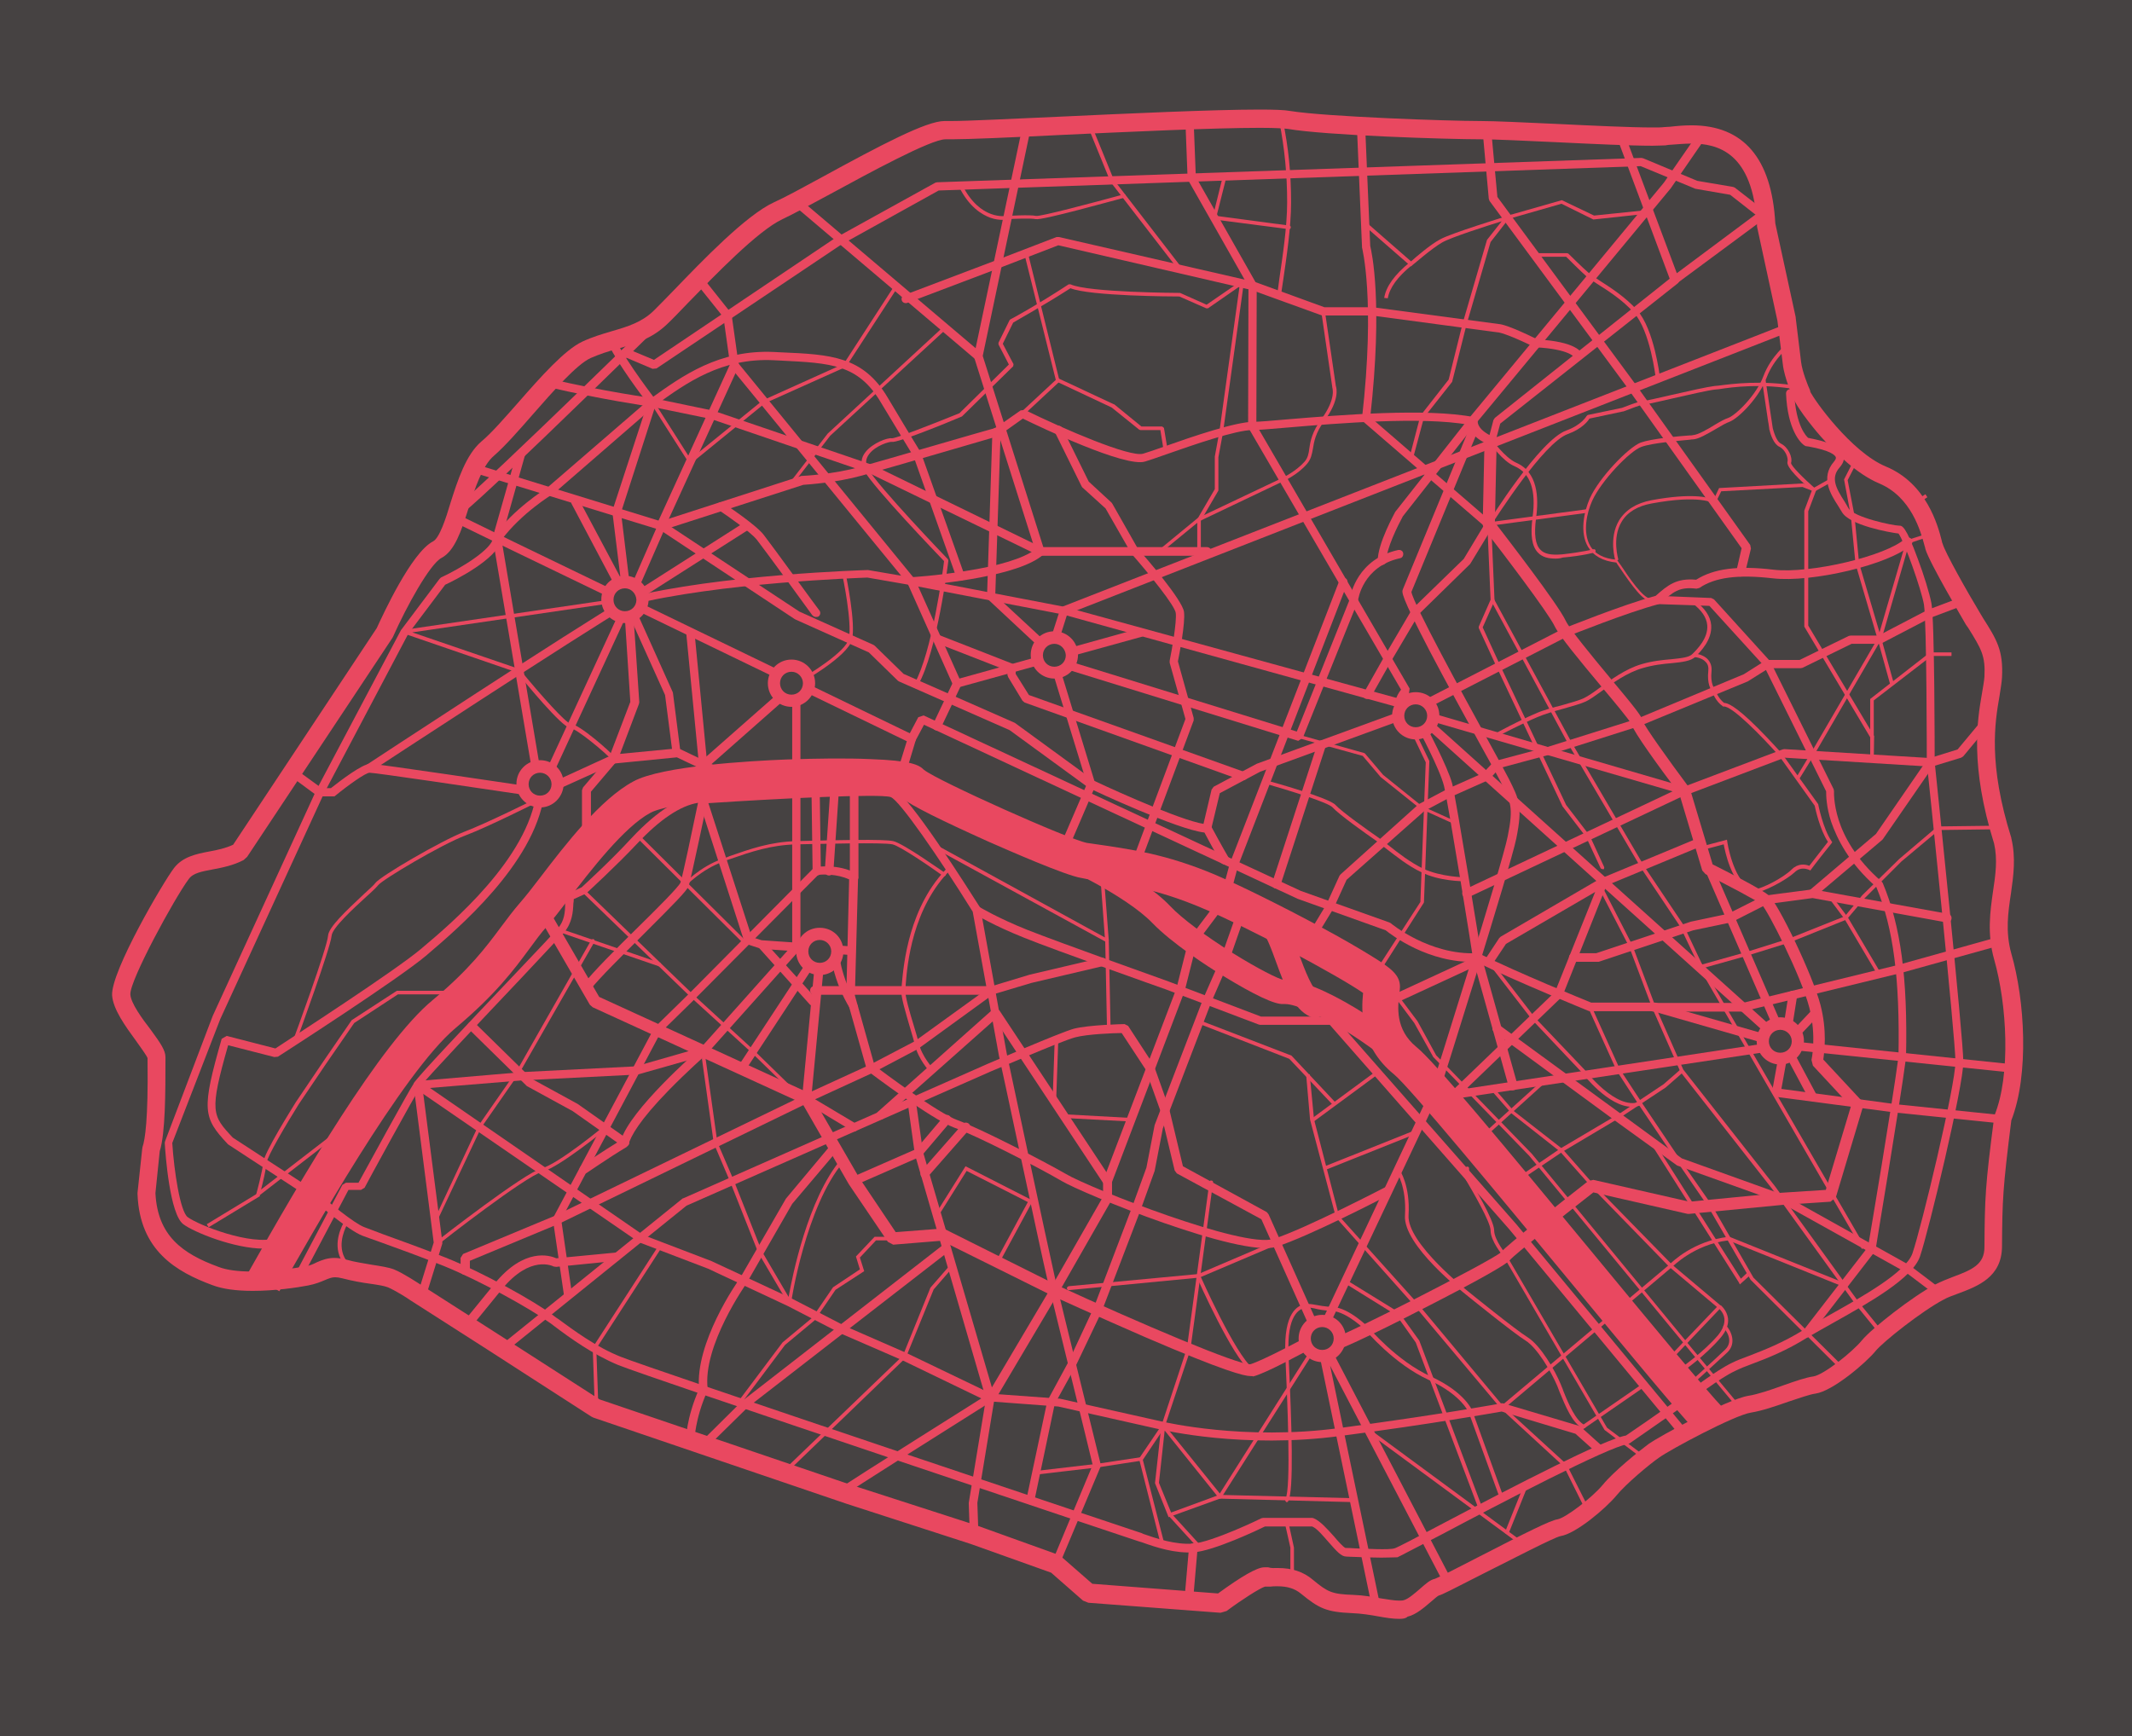 <?xml version="1.0" encoding="utf-8"?>
<!-- Generator: Adobe Illustrator 18.1.1, SVG Export Plug-In . SVG Version: 6.00 Build 0)  -->
<svg version="1.1" id="Calque_1" xmlns="http://www.w3.org/2000/svg" xmlns:xlink="http://www.w3.org/1999/xlink" x="0px" y="0px"
	 viewBox="0 178.8 595.3 484.9" enable-background="new 0 178.8 595.3 484.9" xml:space="preserve">
<rect id="fond_2_2_" x="-1" y="178.8" fill="#464242" width="596.3" height="484.9"/>
<g id="grandes_rues_2_">
	<path fill="#E94860" d="M473.8,578.8c-4.9-5.2-19.1-22.3-35.4-42.1c-20-24.2-44.8-54.3-49.2-57.9c-9.5-7.7-9.1-17.8-8.6-22.7
		c-6.7-4.7-32.8-18.7-45.4-23.9c-12.4-5.2-20.9-6.4-31.7-7.9L302,424c-4.3-0.6-21.1-8-26.1-10.2c-13.1-5.9-21.2-9.9-24.2-12.2
		c-3-0.8-15.9-1.4-34-0.6c-20.5,0.9-32.9,3-36.1,4.8c-7.3,3.9-16.7,16.1-22.9,24.2c-2.3,3-4.3,5.6-5.9,7.4c-1.8,2-3.3,4.1-5,6.4
		c-4.2,5.7-9.4,12.7-20.6,22.1c-14.8,12.4-40.7,58.4-49.2,73.5l-8.8-5c15.2-27,37-64.2,51.6-76.3c10.3-8.6,14.9-14.8,19-20.3
		c1.8-2.4,3.5-4.7,5.5-7c1.4-1.6,3.3-4,5.5-6.9c7.1-9.3,16.9-22,26.1-26.9c7.9-4.3,32.5-5.7,42.7-6.1c8.7-0.3,17-0.4,23.5-0.1
		c11.3,0.4,13.5,1.6,14.9,3c3.9,3.1,40.3,19.4,45.5,20.4l1.4,0.2c11.1,1.6,20.6,2.9,34.2,8.6c6.6,2.8,18.6,8.7,29.9,14.8
		c5.6,3,10.4,5.8,13.8,7.9c5.7,3.5,8.1,5.4,8.1,8.7c0,0.6-0.1,1.2-0.2,2c-0.4,3.5-1.2,9.9,4.8,14.8c4.9,3.9,23.2,26,50.7,59.3
		c15.6,18.9,30.3,36.7,35,41.6L473.8,578.8z"/>
	<path fill="#E94860" d="M395.3,481.2c-1,0-1.9-0.4-2.5-1.1c-7.6-8.6-27.8-20.9-34-20.9c-0.1,0-0.2,0-0.4,0c-2.4,0.2-8.1-2.5-17.1-8
		c-4.1-2.5-14.1-9-19.5-14.6c-7.5-7.8-25.9-16.2-26.1-16.3c-1.7-0.8-2.5-2.8-1.7-4.5s2.8-2.5,4.5-1.7c0.8,0.4,19.9,8.9,28.3,17.8
		c3.2,3.4,9.7,8.2,17.3,13c7.4,4.6,12.7,7.2,14.1,7.5c9.3-0.5,31.8,14.1,39.8,23.1c1.2,1.4,1.1,3.5-0.3,4.8
		C396.9,480.9,396.1,481.2,395.3,481.2z"/>
	<path fill="#E94860" d="M367.2,463c-0.5,0-1-0.1-1.4-0.3c-4.7-2.1-7.1-8.7-9.4-15c-1.2-3.3-3.2-8.9-4.7-9.6
		c-1.7-0.9-2.3-2.9-1.5-4.6c0.9-1.7,2.9-2.3,4.6-1.5c3.8,2,5.7,7.2,7.9,13.3c1.6,4.3,3.8,10.2,5.9,11.2c1.7,0.8,2.4,2.8,1.7,4.5
		C369.7,462.3,368.5,463,367.2,463z"/>
	<path fill="#E94860" d="M368.4,553.3c-0.2,0-0.3,0-0.5-0.1c-0.6-0.3-0.9-1-0.6-1.6l32.2-68.3c0.8-2.5,19.9-62.8,21.5-71
		c1.6-8,0.9-9.5-1.9-15c-0.7-1.4-3-5.6-5.9-10.8c-4.1-7.5-9.7-17.7-14.1-26.1c-8-15.4-7.7-16.2-7.4-17l18.7-45.3
		c0.2-0.6,1-0.9,1.6-0.7c0.6,0.2,0.9,1,0.7,1.6l-18.6,45.1c0.5,3.3,14.5,28.9,21.3,41.3c2.9,5.3,5.2,9.5,5.9,10.9
		c2.9,5.8,3.9,7.7,2.1,16.6c-1.7,8.4-20.8,68.7-21.6,71.2l0,0.1l-32.3,68.3C369.3,553,368.8,553.3,368.4,553.3z"/>
	<path fill="#E94860" d="M349.2,563.1c-1.8,0-7.2-1.3-29.5-10.9c-13.1-5.7-25.9-11.5-26-11.6h0l-30.8-15.3l-13.5,1.1l-1.5-0.8
		L237,509.5L224,486.9l-58.5-26.8l-0.8-0.7l-15.4-26.6c-0.5-0.8-0.2-1.9,0.6-2.3c0.8-0.5,1.9-0.2,2.3,0.6l15.1,26.1l58.5,26.8
		l0.8,0.7l13.3,23l10.2,15.2l12.9-1l0.9,0.2l31.2,15.6c23.7,10.9,50.6,22.3,54,22.1c3.4-1,14.5-6.9,18.5-9.1l2.5,1.3
		c0.1,0.6,0.6,0.8,1.5,0.8c3.3-0.7,44.5-21.7,47.4-24.2c2-2.3,17.6-14.6,24.5-20l1.4-0.3l26.8,6.1l25.7-2.5l12.4-0.8l7-23.3
		l-10.6-11.4l-0.4-1.6c0,0,1.5-6.4-0.6-14.6c-2.3-8.9-11.7-27.3-13.3-28.8c-1.3-1.1-10.3-5.8-15.7-8.5l-0.9-1l-6.4-21.4
		c-5.8-7.7-12.7-17.2-13.4-19.5c-0.5-1.1-5.1-6.6-8.8-11c-5.6-6.7-11.3-13.6-12.6-16.3c-1.8-3.8-14.9-21-19.8-27.3l-0.3-1.1
		l0.5-23.2c0-1,0.8-1.7,1.7-1.7c1,0,1.7,0.8,1.7,1.7l-0.5,22.6c2.6,3.4,17.7,22.9,19.8,27.5c1.1,2.3,7.2,9.7,12.1,15.6
		c7.7,9.2,9.2,11.2,9.4,12.4c0.6,1.6,7,10.6,12.9,18.5l0.3,0.5l6.3,21c3.4,1.7,13.9,7,15.7,8.7c2.6,2.2,12.2,22.1,14.4,30.5
		c1.9,7.3,1.1,13.1,0.8,15.3l10.7,11.5l0.4,1.6l-7.6,25.4l-1.5,1.2l-13.5,0.9l-25.9,2.5l-0.5,0l-26.3-6
		c-8.7,6.8-22.2,17.5-23.3,18.9c0,0,0,0,0,0c-0.8,1.1-8.8,5.7-24.1,13.5c-6.9,3.6-23.3,11.8-25.6,12c-2.1,0.2-3.5-0.6-4.3-1.6
		c-3.9,2.1-14.1,7.7-17.7,8.6C349.8,563.1,349.6,563.1,349.2,563.1z"/>
	<path fill="#E94860" d="M385.7,613.8c-2.1,0-4.7-0.1-7.3-0.2c-1.1,0-2.1-0.1-2.5-0.1c-1.4,0-2.7-1.5-4.9-4
		c-1.5-1.7-3.2-3.8-4.6-4.4h-13.2c-2,1-14.3,6.8-19.8,7.2c-5.3,0.4-10.7-1.4-14.6-2.8c-0.5-0.1-0.9-0.3-1.3-0.4
		c-1.3-0.4-136.9-45.8-144.9-49.1c-7-2.9-13.4-7.5-17.9-10.9c-0.6-0.5-1.2-0.9-1.8-1.3c-4.7-3.4-18.7-11.3-29.1-15.5
		c-7-2.8-12.9-4.9-17.3-6.5c-2.2-0.8-4-1.4-5.3-1.9c-3.9-1.5-12.6-9-13.5-9.8l-24-15.7l-0.2-0.2c-6.8-7.3-7.3-9.4-1.6-29.3l1.4-0.8
		l13.6,3.5c3.9-2.6,33.5-21.7,40.9-28l0.1-0.1c8.1-6.8,29.6-25,31.9-43.5l0.7-1l20.5-9.4l0.4-0.1l17.7-1.7l0.6,0.1l16.1,7.7
		c0.6,0.3,0.9,1,0.6,1.6c-0.3,0.6-1,0.9-1.6,0.6l-15.8-7.5l-17.2,1.7l-19.9,9c-2.8,19.2-24.4,37.4-32.6,44.4l-0.1,0.1
		c-8,6.8-40.2,27.5-41.6,28.4l-1,0.1l-12.9-3.3c-5.3,18.6-4.5,19.6,1.3,25.8L88.8,512l0.1,0.1c2.6,2.2,9.9,8.3,12.8,9.4
		c1.3,0.5,3,1.1,5.3,2c4.4,1.6,10.3,3.7,17.4,6.5c10.6,4.2,24.9,12.3,29.6,15.8c0.6,0.4,1.1,0.9,1.8,1.3c4.5,3.3,10.7,7.9,17.5,10.6
		c7.9,3.2,143.4,48.6,144.7,49c0.4,0.1,0.9,0.3,1.3,0.5c3.7,1.3,8.8,3,13.7,2.7c5.4-0.4,19.1-7,19.2-7.1l0.5-0.1h13.7l0.4,0.1
		c1.9,0.8,3.8,3,5.7,5.1c1,1.2,2.6,3,3.2,3.2c0.5,0,1.4,0,2.6,0.1c3,0.1,9.5,0.5,11.1,0c0.7-0.2,5.9-2.9,11.9-6.1
		c22.4-11.8,46.8-24.4,52.7-25.4c7.7-5.2,16.9-11.8,17-11.9c0.3-0.2,8-6.2,12.6-8.4c1.4-0.7,3-1.3,4.9-2c4.1-1.6,9.3-3.6,15.1-7.2
		c2-1.2,4.7-2.7,7.5-4.3c8.9-5,21.1-11.8,22.9-17.1c2.5-7.3,12-46.8,12-53.5c0-6.6-7.9-82.8-8-83.6v-0.1c0-0.4,0-39.3-0.8-44
		c-0.7-4.1-5.5-17.7-7.1-19.8c-2.5-0.3-13.7-2.3-15.8-6c-0.3-0.5-0.7-1.1-1.1-1.8c-2-3.1-5-7.8-1.1-12.3c0.4-0.5,0.6-0.9,0.5-1.2
		c-0.2-0.6-1.5-1.9-7.6-3c-0.7-0.1-0.9-0.1-1-0.2c-1.3-0.7-4.9-4.6-5.3-14.6c0-0.7,0.5-1.2,1.1-1.2c0.6,0,1.2,0.5,1.2,1.1
		c0.4,9.1,3.4,12.1,3.9,12.5c0.1,0,0.3,0,0.5,0.1c4.1,0.8,8.4,2,9.3,4.6c0.3,0.8,0.3,2-1,3.5c-2.6,2.9-1.1,5.8,1.3,9.5
		c0.4,0.7,0.8,1.3,1.1,1.9c1.5,2.6,12.5,4.9,14.2,4.9c0.8,0,1.8,0,5.2,9.3c1.6,4.2,3.3,9.7,3.8,12.4c0.9,4.9,0.9,42,0.9,44.3
		c0.4,3.9,8,77,8,83.8c0,6.8-9.6,46.9-12.1,54.3c-2.1,6.1-14.2,12.9-24,18.4c-2.8,1.6-5.4,3-7.4,4.2c-5.9,3.7-11.2,5.8-15.5,7.4
		c-1.9,0.7-3.4,1.3-4.8,2c-4.3,2-12.1,8.1-12.1,8.1c-0.1,0.1-9.6,6.8-17.3,12.1l-0.5,0.2c-5.3,0.7-35.7,16.6-52.1,25.3
		c-7.8,4-11.5,6-12.2,6.3C389.4,613.7,387.8,613.8,385.7,613.8z"/>
	<path fill="#E94860" d="M390.7,630.9c-1.8,0-3.7-0.3-5.9-0.7c-2.2-0.4-4.7-0.8-7.3-0.9c-7.1-0.3-9.2-1.3-14.2-5.4
		c-1.8-1.5-3.9-2.1-6.6-2.1c-0.8,0-1.5,0-2.1,0.1c-0.5,0-1,0-1.4,0c-1.4,0.4-6.7,3.8-10.7,6.8l-1.7,0.5l-36.9-2.8l-1.5-0.6l-8.9-7.8
		l-22.4-8l-34.9-11.3l-70.5-24l-0.6-0.3l-29.3-18.9l-21.1-13.5c-1.1-0.8-4.5-2.9-6.4-3.7c-1-0.4-2.9-0.7-5-1c-2.3-0.3-5-0.8-7.7-1.5
		c-0.8-0.2-1.5-0.3-2-0.3c-1,0-1.7,0.3-2.9,0.8c-1.2,0.5-2.6,1.1-4.7,1.5c-3.1,0.6-9.3,1.5-15.4,1.5c-4.6,0-8.4-0.5-11.3-1.6
		c-10-3.7-20.3-9.6-20.9-25.4v-0.4l1.3-12.2l0.1-0.6c0.7-2,1.6-7.8,1.4-23.9c0-0.4,0-0.7,0-0.9c-0.3-0.8-2-3.1-3.2-4.8
		c-3-4.1-6.4-8.8-6.7-12.7c-0.4-6.7,14.5-32,17.3-35.6c2.4-3.1,6.1-3.9,9.8-4.6c2.2-0.4,4.6-0.9,6.7-1.9l40.1-60.5
		c1.8-3.9,9.7-21.1,15.7-24.2c1.8-0.9,3.6-6.4,4.9-10.8c2-6.3,4.3-13.4,8.6-17.1c2.8-2.3,6.5-6.6,10.4-11
		c6.3-7.2,12.9-14.6,17.8-16.9c2.8-1.3,5.5-2.1,8.2-2.9c4.5-1.3,8.4-2.5,11.7-5.7c1.3-1.3,3.4-3.4,5.7-5.8
		c8-8.3,20.1-20.9,27.9-24.5c2.9-1.3,7.7-3.9,13.2-6.9c17-9.3,29.4-15.8,34.4-15.8c0.2,0,0.4,0,0.5,0s0.5,0,1.4,0
		c4.5,0,16.3-0.6,30-1.2c19.2-0.9,43.2-2,56-2c4.3,0,7.1,0.1,8.7,0.4c9.9,1.6,44,2.8,53.1,2.8c4,0,12.3,0.4,21.1,0.8
		c10.3,0.5,20.9,1,26.9,1c1.4,0,2.5,0,3.2-0.1c0.5,0,1-0.1,1.7-0.1c1.7-0.2,3.8-0.4,6-0.4c14.5,0,22.4,9.2,23.4,27.4l5.7,26.2l0,0.2
		l1.5,12.3c0.3,2.6,1.9,6.6,2.5,7.9l0.2,1c0-0.4-0.1-0.6-0.1-0.6c0.8,2,11.4,16.9,21.1,20.9c11.3,4.7,14.5,16.4,15.6,20.8
		c0,0.2,0.1,0.5,0.2,0.7c0.7,2.5,6.9,13.5,10.7,19.8l0.6,1c3.8,6,5.7,9,5.3,16.6c-0.1,1.6-0.4,3.2-0.7,5.2
		c-1.3,7.5-3.2,18.9,3.3,39.6l0,0.1c1.3,5.4,0.6,10.5-0.1,15.4c-0.8,5.3-1.6,10.7,0.1,16.8c3.8,13.1,5,33.8,0,46.6
		c-2.4,19.2-2.5,22-2.6,35.3c-0.1,8.5-6.8,11-12.1,13c-1.6,0.6-3.1,1.1-4.3,1.8c-5.9,3.1-16.8,11.7-18.9,14.3
		c-2.6,3.2-11.9,11.2-16.8,11.9c-1.6,0.2-4.6,1.3-7.4,2.2c-3.7,1.3-7.5,2.6-10.6,3.1c-4.6,0.7-22.7,10.4-25.7,12.6
		c-2.6,1.8-9.2,7.3-11.9,10.6c-2.9,3.5-11.2,10.6-15.6,11.3c-1.9,0.4-13.8,6.6-21,10.2c-9.8,5-11.9,6.1-13,6.4c-0.4,0.2-1.3,1-2,1.6
		c-1.9,1.6-4.2,3.7-6.7,4.3C392.5,630.8,391.7,630.9,390.7,630.9z M356.8,616.7c3.9,0,7.1,1,9.8,3.3c4.1,3.4,5.3,4,11.2,4.2
		c3,0.1,5.6,0.6,7.9,1c2,0.3,3.6,0.6,4.9,0.6c0.5,0,1,0,1.3-0.1c1.3-0.3,3.2-2,4.6-3.2c1.6-1.4,2.8-2.5,4.2-2.8
		c1.1-0.4,6.8-3.3,11.8-5.9c14.2-7.3,20.4-10.4,22.4-10.7c2.2-0.4,9.5-5.9,12.6-9.6c3.1-3.8,10.2-9.5,12.9-11.5
		c2.5-1.8,21.7-12.4,27.8-13.4c2.6-0.4,6.4-1.7,9.7-2.9c3.4-1.2,6.3-2.2,8.4-2.5c2.9-0.4,11-6.9,13.6-10.1
		c2.7-3.3,14.2-12.3,20.5-15.6c1.6-0.8,3.3-1.5,4.9-2.1c5.4-2,8.8-3.5,8.8-8.3c0.1-13.8,0.2-17,2.7-36.2l0.1-0.6
		c4.6-11.3,3.5-31-0.1-43.6c-2-7.1-1.1-13.4-0.3-19c0.7-4.6,1.3-8.9,0.3-13.3c-6.8-21.8-4.7-34.4-3.4-41.9c0.3-1.8,0.6-3.4,0.7-4.7
		c0.3-5.9-0.9-7.8-4.5-13.6l-0.7-1c-1-1.8-10.1-17.1-11.3-21.1c0-0.2-0.1-0.5-0.2-0.8c-1.1-4.1-3.7-13.7-12.7-17.5
		c-6.2-2.6-12.3-8.6-16.3-13.1c-0.3-0.3-6.4-7.4-7.7-10.8l0,0c-0.1-0.2-2.5-5.6-2.9-9.4l-1.5-12.1l-5.7-26.3l0-0.4
		c-1.1-20.4-11-22.8-18.3-22.8c-2,0-3.9,0.2-5.5,0.3c-0.7,0-1.2,0.1-1.8,0.2c-0.9,0-2,0.1-3.6,0.1c-6.1,0-16.8-0.5-27.1-1
		c-8.7-0.4-16.9-0.8-20.8-0.8c-9.5,0-43.6-1.1-53.9-2.9c-0.9-0.1-2.9-0.3-7.8-0.3c-12.7,0-36.6,1.1-55.8,2
		c-13.8,0.7-25.7,1.2-30.2,1.2c-0.8,0-1.4,0-1.8,0h0c-4.1,0-21.5,9.5-32,15.2c-5.6,3-10.5,5.7-13.5,7.1
		c-6.9,3.2-19.1,15.9-26.4,23.4c-2.4,2.5-4.4,4.6-5.9,6c-4.2,4-9.1,5.5-13.8,6.8c-2.5,0.7-5,1.5-7.5,2.6
		c-3.9,1.8-10.4,9.2-16.1,15.7c-4,4.6-7.9,9-10.9,11.6c-3.2,2.7-5.3,9.1-7.1,14.7c-2,6.4-3.9,11.9-7.5,13.8
		c-3.3,1.7-9.9,13.8-13.5,21.9l-0.2,0.4l-40.6,61.2l-1,0.9c-2.9,1.5-5.9,2.1-8.6,2.6c-3.1,0.6-5.5,1-6.7,2.7
		c-3.9,5.2-16.5,28.3-16.3,32.2c0.1,2.4,3.3,6.8,5.7,9.9c2.8,3.8,4.1,5.8,4.1,7.6c0,0.2,0,0.6,0,1c0,8.5,0,20.3-1.6,25.3l-1.2,11.7
		c0.6,11.9,7.5,16.9,17.6,20.6c2.3,0.9,5.5,1.3,9.5,1.3c5.8,0,11.6-0.9,14.5-1.4c1.5-0.2,2.5-0.7,3.5-1.2c1.4-0.6,2.9-1.2,4.9-1.2
		c1,0,2.1,0.2,3.4,0.5c2.4,0.7,4.9,1,7,1.4c2.5,0.4,4.6,0.7,6.2,1.3c2.7,1.1,7,4,7.2,4.1l21.1,13.5l29.1,18.7l70.3,23.9l35,11.3
		l22.8,8.2l0.8,0.5l8.7,7.6l35.1,2.7c6.6-4.8,10.9-7.3,12.9-7.3c0.3,0,0.7,0,1.1,0C355,616.8,355.9,616.7,356.8,616.7z"/>
	<path fill="#E94860" d="M83.1,537.1h-3.2c-0.7,0-1.2-0.5-1.2-1.2c0-0.7,0.5-1.2,1.2-1.2h2.5l13.2-25l1-0.6h3.5
		c2.2-4,13.8-25.3,15.6-28c1.2-1.9,13.5-14.9,28.3-30.5c5.9-6.2,10.9-11.5,11.8-12.6c1.8-2,2-4.6,2-6.7c0-0.8,0.1-1.5,0.2-2.1
		l0.7-0.9l3.7-1.7c1.1-1,8.5-7.8,13.9-13.7c7.5-8,14-12,20.1-12.2l1.2,1.4c-0.2,0.9-4.5,21.5-5.3,24.1c-0.5,1.4-4,4.9-12.5,13.4
		c-5.9,5.9-12.6,12.5-14.9,15.5c-0.4,0.5-1.1,0.6-1.7,0.2c-0.5-0.4-0.6-1.1-0.2-1.7c2.4-3.2,8.8-9.6,15.1-15.8
		c5.1-5,11.4-11.3,11.9-12.5c0.6-1.8,3.3-14.6,4.9-22.3c-4.9,0.8-10.6,4.6-16.9,11.3c-5.9,6.3-14.1,13.8-14.2,13.9l-0.3,0.2
		l-3.3,1.5c0,0.3,0,0.8-0.1,1.2c-0.1,2.3-0.3,5.4-2.6,8.1c-1,1.1-5.8,6.2-11.9,12.7c-10.7,11.3-26.8,28.3-28,30.1
		c-1.9,2.9-15.7,28.2-15.8,28.5l-1,0.6h-3.5l-13.2,25L83.1,537.1z"/>
	<path fill="#E94860" d="M294.8,616.9c-0.1,0-0.3,0-0.5-0.1c-0.6-0.2-0.9-1-0.6-1.6l11.4-27.3c-1-4.3-10.7-43.6-12.6-51.5
		c-2-8.4-13.4-62.4-13.6-62.9l-7.3-40.1c-9.4-15.1-20.5-31.2-22.9-32c-2.8-1-31.4,0.4-50.9,1.7l12.1,37.4l3.1,1l0.5,0.3l14.4,15.9
		c0.4,0.5,0.4,1.2-0.1,1.7s-1.2,0.4-1.7-0.1l-14.1-15.7l-3.4-1.1l-0.8-0.8l-12.7-39.4l1-1.6c5-0.3,49-3.1,53.3-1.6
		c4.3,1.5,20.9,27.9,24.3,33.2l0.1,0.4l7.3,40.3c0.1,0.5,11.6,54.5,13.5,62.8c2,8.4,12.6,51.4,12.7,51.8l0,0.8l-11.6,27.6
		C295.7,616.7,295.3,616.9,294.8,616.9z"/>
	<path fill="#E94860" d="M237.6,445.5C237.6,445.5,237.6,445.5,237.6,445.5l-24.9-1.7c-0.7,0-1.1-0.6-1.1-1.3s0.6-1.1,1.3-1.1
		l24.8,1.7c0.7,0,1.1,0.6,1.1,1.3C238.8,445.1,238.2,445.5,237.6,445.5z"/>
	<path fill="#E94860" d="M238.5,509.8c-0.5,0-0.9-0.3-1.1-0.7c-0.3-0.6,0-1.3,0.6-1.6l17.8-7.8l7.7-9.1c0.4-0.5,1.2-0.6,1.7-0.1
		s0.6,1.2,0.1,1.7l-7.9,9.3l-0.4,0.3l-18,7.9C238.8,509.8,238.6,509.8,238.5,509.8z"/>
	<path fill="#E94860" d="M272,608.8c-0.6,0-1.1-0.5-1.2-1.1l-0.3-9v-0.2l4.8-29.1L255.4,501l0-0.2l-2-14.4c-0.1-0.7,0.4-1.2,1-1.3
		c0.7-0.1,1.2,0.4,1.3,1l2,14.3l20,68.4l0,0.5l-4.8,29.2l0.3,8.9C273.2,608.2,272.7,608.8,272,608.8
		C272.1,608.8,272,608.8,272,608.8z"/>
	<path fill="#E94860" d="M235.1,596.8c-0.3,0-0.7-0.1-1-0.5c-0.4-0.5-0.3-1.2,0.2-1.7c2.6-2,40-25.4,41.5-26.4l0.7-0.2l19.2,1.4
		l0.2,0l29,6.5c0.2,0,22.4,5.3,49.2,1.7c27-3.6,44.9-6.8,45-6.9l0.6,0l21.2,6.3l0.4,0.2l6,5.4c0.5,0.4,0.5,1.2,0.1,1.7
		c-0.4,0.5-1.2,0.5-1.7,0.1l-5.8-5.2l-20.6-6.2c-2.4,0.4-19.6,3.5-44.9,6.8c-27.3,3.7-49.8-1.7-50-1.7l-28.9-6.5l-18.7-1.4
		c-13.5,8.5-39,24.6-41,26.1C235.6,596.7,235.3,596.8,235.1,596.8z"/>
	<path fill="#E94860" d="M158.7,541.7c-0.6,0-1.1-0.4-1.2-1l-3.1-21.2l0.1-0.7l28.1-52.8l0.2-0.3l9.7-9.5l34.7-35l0.7-0.3
		c0.2,0,6.3-0.9,11.1,1.8l0.6,1l-0.9,33.1l5.5,19.6c2.4,1.8,17.6,13.2,23.1,15.2c6.3,2.3,24,11.4,30.4,15.1
		c6.6,3.9,49.4,20.8,57.9,18.1c8.8-2.8,31.1-14.4,31.3-14.5c0.6-0.3,1.3-0.1,1.6,0.5c0.3,0.6,0.1,1.3-0.5,1.6
		c-0.9,0.5-22.7,11.8-31.7,14.6c-9.9,3.1-54.1-14.9-59.9-18.4c-6.3-3.7-23.8-12.7-30-14.9c-6.3-2.3-23.3-15.2-24-15.7l-0.4-0.6
		l-5.7-20.2l0-0.3l0.8-32.5c-3.4-1.6-7.4-1.4-8.6-1.3l-34.4,34.6l-9.6,9.4l-27.8,52.3l3,20.7c0.1,0.7-0.3,1.2-1,1.3
		C158.8,541.7,158.8,541.7,158.7,541.7z"/>
	<path fill="#E94860" d="M251.4,396.7c-0.1,0-0.2,0-0.3,0c-0.6-0.2-1-0.9-0.8-1.5l2.9-9.4l-78.3-37.9l-32.7-15.8l-15.2-7.4
		c-0.6-0.3-0.8-1-0.5-1.6s1-0.8,1.6-0.5l15.1,7.4l32.7,15.8l79.2,38.3l0.6,1.4l-3.1,10.3C252.4,396.4,251.9,396.7,251.4,396.7z"/>
	<path fill="#E94860" d="M128.3,322.4c-0.3,0-0.7-0.1-1-0.5c-0.4-0.5-0.3-1.2,0.2-1.7c8.9-7,63.8-61,64.4-61.5
		c0.5-0.5,1.2-0.5,1.7,0c0.5,0.5,0.5,1.2,0,1.7c-2.3,2.2-55.5,54.7-64.5,61.8C128.8,322.3,128.6,322.4,128.3,322.4z"/>
	<path fill="#E94860" d="M455.8,288.1c-0.4,0-0.7-0.1-1-0.5l-38.9-52.7l-0.2-0.6l-1.7-18.7c0-0.7,0.4-1.2,1.1-1.3s1.2,0.4,1.3,1.1
		l1.7,18.4l38.7,52.5c0.4,0.5,0.3,1.3-0.2,1.7C456.3,288.1,456,288.1,455.8,288.1z"/>
	<path fill="#E94860" d="M92.6,401.2h-3.4l-0.7-0.2l-6.1-4.5c-0.5-0.4-0.6-1.1-0.2-1.7c0.4-0.5,1.1-0.6,1.7-0.2l5.9,4.3h2.6
		c2.8-2.2,8.8-6.8,11-6.8c2,0,39.4,5.6,46.9,6.7l24.2-52.4l9.3-21.3l0.7-0.7l39.3-12.7l0.3,0c0.1,0,8.6-0.4,16-2.5
		c7.2-2,35.2-10.2,37.9-10.9l7-4.9l1.2-0.1c10.8,5.3,29.3,13.3,33,12.2c1.3-0.4,3.4-1.1,5.9-2c7.9-2.8,19.9-6.9,24.9-6.9
		c1.5,0,5.1-0.3,9.6-0.7c14.5-1.2,38.8-3.2,52-0.6l1,1.1c0,1.9,2,3.2,3.3,3.9l1.1-4.2l0.4-0.6L467,256c0.5-0.4,1.2-0.3,1.7,0.2
		c0.4,0.5,0.3,1.2-0.2,1.7l-49.6,39.2l-1.4,5.2l-1.5,0.8c-0.2-0.1-5.2-1.8-6-5.7c-13.1-2.3-36.4-0.4-50.5,0.8
		c-4.7,0.4-8.1,0.7-9.8,0.7c-4.6,0-16.4,4.1-24.1,6.8c-2.5,0.9-4.6,1.6-5.9,2c-5.5,1.7-29.2-9.6-34.1-12l-6.6,4.7l-0.3,0.2
		c-0.3,0.1-30.5,8.9-38,11c-7.2,2-15.1,2.5-16.4,2.6l-38.8,12.5l-9.1,20.8l-24.6,53.2l-1.2,0.7c-18.2-2.7-45.8-6.8-47.4-6.8
		c-1.1,0-5.9,3.4-9.8,6.6L92.6,401.2z"/>
	<path fill="#E94860" d="M385.9,336.6c-0.6,0-1.1-0.5-1.2-1.1c-0.1-4.9,4.8-13.5,4.9-13.8l0.1-0.1l20.3-25.8l54.6-66l9.2-13.3
		c0.4-0.5,1.1-0.7,1.7-0.3c0.5,0.4,0.7,1.1,0.3,1.7l-9.3,13.5l-54.6,65.9l-20.2,25.7c-1.3,2.4-4.7,9.1-4.6,12.5
		C387.1,336,386.6,336.5,385.9,336.6L385.9,336.6z"/>
	<path fill="#E94860" d="M182.2,281.8l-8-3.4c-0.6-0.2-0.9-1-0.6-1.6c0.2-0.6,1-0.9,1.6-0.6l7.4,3.1l51-34.3l0.1,0l27.5-15.2
		l0.5-0.1l196.6-6.8l0.5,0.1l15.1,6.3l10,1.7l0.5,0.2l7.6,5.9c0.5,0.4,0.6,1.1,0.2,1.7c-0.4,0.5-1.1,0.6-1.7,0.2l-7.4-5.8l-9.8-1.7
		l-0.2-0.1l-15-6.2l-196,6.8l-27.2,15.1l-51.6,34.6L182.2,281.8z"/>
	<path fill="#E94860" d="M384.2,628.7c-0.6,0-1-0.4-1.1-1l-15.7-75.4l2.2-0.8l35.9,68.9c0.3,0.6,0.1,1.3-0.5,1.6
		c-0.6,0.3-1.3,0.1-1.6-0.5l-32-61.3l14,67.1c0.1,0.6-0.3,1.3-0.9,1.4C384.3,628.7,384.2,628.7,384.2,628.7z"/>
	
		<path fill="none" stroke="#E94860" stroke-width="4.979" stroke-linecap="round" stroke-linejoin="bevel" stroke-miterlimit="10" d="
		M231.5,446.3"/>
	
		<path fill="none" stroke="#E94860" stroke-width="4.979" stroke-linecap="round" stroke-linejoin="bevel" stroke-miterlimit="10" d="
		M228.5,491.4"/>
	<path fill="#E94860" d="M238.5,461.3c-0.4,0-0.8-0.2-1-0.6c-5.2-8.3-5.7-16.3-5.7-16.6c0-0.7,0.5-1.2,1.1-1.2
		c0.7,0,1.2,0.5,1.2,1.1l0,0c0,0.1,0.5,7.7,5.3,15.5c0.3,0.6,0.2,1.3-0.4,1.6C238.9,461.2,238.7,461.3,238.5,461.3z"/>
	<path fill="#E94860" d="M276,570.3l-24-11.6l-16.8-7.3l-15.3-7.9l-22.2-10.4l-19.1-7.3l-0.2-0.1L116,482.8
		c-0.5-0.4-0.7-1.1-0.3-1.7c0.4-0.5,1.1-0.7,1.7-0.3l62.2,42.9l19.1,7.3l22.3,10.4l15.3,7.9l16.7,7.3l23.1,11.1l17.3-29.2l14.6-25.5
		v-4.3l0.1-0.4l20.4-53.5l3.4-13.5l0.2-0.4l8.8-11.7l2.5-9.3l30.6-79c0.2-0.6,0.9-0.9,1.5-0.7c0.6,0.2,0.9,0.9,0.7,1.5l-30.5,78.9
		l-2.5,9.3l-0.2,0.4l-8.8,11.7l-3.4,13.5l-20.3,53.4v4.4l-0.1,0.6l-14.8,25.9l-17.9,30.2L276,570.3z"/>
	<path fill="#E94860" d="M470.4,580.6c-0.3,0-0.7-0.1-0.9-0.4l-48-58L371.3,465h-19.5l-0.4-0.1l-25.9-9.8
		c-0.3-0.1-31.1-11-39.5-14.4c-8.5-3.4-13.5-6.4-13.7-6.6c-0.6-0.3-0.7-1-0.4-1.6c0.3-0.6,1-0.7,1.6-0.4c0,0,5.1,3.1,13.4,6.4
		c8.3,3.3,39.1,14.3,39.4,14.4l25.8,9.8h19.8l0.9,0.4l50.6,57.6l48,58c0.4,0.5,0.3,1.2-0.1,1.7C470.9,580.5,470.7,580.6,470.4,580.6
		z"/>
	<path fill="#E94860" d="M401.9,486.3c-0.6,0-1.1-0.4-1.2-1c-0.1-0.7,0.3-1.2,1-1.3l96.4-14.6h0.3l64.3,6.7c0.7,0,1.1,0.7,1,1.3
		c0,0.7-0.7,1.1-1.3,1l-64.1-6.6l-96.3,14.5C402.1,486.3,402,486.3,401.9,486.3z"/>
	<path fill="#E94860" d="M470.1,400.7l-68.8-20l-1,1.6l-1,0.6h-2.5l-0.9-0.4l-6.1-6.3l-0.3-1c0-0.1,0.2-1.9,1.7-3.8l-42.6-73.1
		l-0.1-0.6l0.1-38.9L331.7,229l-0.1-0.5l-0.6-15.6c0-0.7,0.5-1.2,1.1-1.2c0.6,0,1.2,0.5,1.2,1.1l0.6,15.4l16.9,29.8l0.1,0.6
		l-0.1,38.9l42.8,73.6l-0.2,1.4c-1,1-1.4,2-1.5,2.6l5.3,5.5h1.4l1.1-1.8l1.3-0.5l69.2,20.2l27.5-10.4l0.5-0.1l40.7,2.5l7.7-2.4
		l7.5-9c0.4-0.5,1.1-0.6,1.7-0.1c0.5,0.4,0.6,1.1,0.1,1.7l-7.7,9.3l-0.6,0.4l-8.2,2.5l-0.4,0l-40.7-2.5l-27.7,10.5L470.1,400.7z"/>
	<path fill="#E94860" d="M297.1,416.8c-0.1,0-0.3,0-0.5-0.1c-0.6-0.2-0.9-1-0.6-1.6l7.5-17.4l-11.2-36.5v-0.7L296,349l0.7-0.8
		l202.3-79c0.6-0.2,1.3,0,1.5,0.7c0.2,0.6,0,1.3-0.7,1.5l-201.8,78.9l-3.4,10.7l11.2,36.6l0,0.8l-7.6,17.7
		C298,416.5,297.5,416.8,297.1,416.8z"/>
	<path fill="#E94860" d="M506.1,486.3c-0.4,0-0.9-0.2-1-0.6l-7.7-14.4l-98.8-88.9c-0.5-0.4-0.5-1.2-0.1-1.7c0.4-0.5,1.2-0.5,1.7-0.1
		l99,89l0.2,0.3l7.8,14.6c0.3,0.6,0.1,1.3-0.5,1.6C506.5,486.3,506.3,486.3,506.1,486.3z"/>
	<path fill="#E94860" d="M103.2,394.4c-0.4,0-0.8-0.2-1-0.5c-0.4-0.5-0.2-1.3,0.3-1.6c0.6-0.4,57.5-37.8,72.2-46.4l0.3-0.1
		c25.9-6.6,66.8-7.8,67.2-7.8h0.2l12.3,2.1l42.7,8.2L391,374c0.6,0.2,1,0.8,0.8,1.5c-0.2,0.6-0.8,1-1.5,0.8l-93.5-25.9l-42.5-8.2
		l-12.1-2.1c-2.4,0.1-41.4,1.4-66.4,7.7c-14.8,8.8-71.4,45.9-72,46.3C103.6,394.3,103.4,394.4,103.2,394.4z"/>
	<path fill="#E94860" d="M163.7,416.8c-0.7,0-1.2-0.5-1.2-1.2v-16.1l0.3-0.8l7.4-8.7l5.8-15.2l-1.8-27.7l-14.6-27.6
		c-0.3-0.6-0.1-1.3,0.5-1.6c0.6-0.3,1.3-0.1,1.6,0.5l14.8,27.8l0.1,0.5l1.9,28.2l-0.1,0.5l-5.9,15.6l-0.2,0.3l-7.3,8.6v15.6
		C164.8,416.3,164.3,416.8,163.7,416.8z"/>
	<path fill="#E94860" d="M189,390.2c-0.6,0-1.1-0.4-1.2-1l-2.1-16.3l-11.5-25.5l0.4-1.5l33.4-21.3c0.6-0.3,1.3-0.2,1.6,0.4
		c0.3,0.6,0.2,1.3-0.4,1.6l-32.5,20.7l11.1,24.7l0.1,0.3l2.1,16.5C190.2,389.6,189.7,390.1,189,390.2
		C189.1,390.2,189.1,390.2,189,390.2z"/>
	<path fill="#E94860" d="M196.4,393.7c-0.6,0-1.1-0.5-1.2-1l-3.6-37.2c0-0.7,0.4-1.2,1-1.3c0.7,0,1.2,0.4,1.3,1l3.6,37.2
		C197.6,393.1,197.1,393.6,196.4,393.7C196.5,393.7,196.4,393.7,196.4,393.7z"/>
	<path fill="#E94860" d="M337,334h-46.5c-0.7,0-1.2-0.5-1.2-1.2s0.5-1.2,1.2-1.2H337c0.7,0,1.2,0.5,1.2,1.2S337.6,334,337,334z"/>
	<path fill="#E94860" d="M422.4,483.3c-0.5,0-1-0.3-1.1-0.9l-10-35.8l0-0.1c0-0.4-6.9-43.3-8.1-48.2c-1.2-4.8-7.2-16-7.3-16.1
		c-0.3-0.6-0.1-1.3,0.5-1.6c0.6-0.3,1.3-0.1,1.6,0.5c0.2,0.5,6.2,11.7,7.5,16.6c1.2,4.9,7.8,45.8,8.2,48.3l10,35.7
		c0.2,0.6-0.2,1.3-0.8,1.5C422.6,483.2,422.5,483.3,422.4,483.3z"/>
	<path fill="#E94860" d="M267.5,370.8l-1.4-0.7l-12.7-28.4l1-1.7c0,0,7.1-0.4,15-1.7c9.7-1.5,16.4-3.6,19.6-6L272,278.6l0-0.6
		l13.4-63.4c0.1-0.6,0.8-1,1.4-0.9c0.6,0.1,1,0.8,0.9,1.4l-13.3,63.1l17.2,54.3l-0.3,1.2c-6.8,6-28.6,8.1-35,8.7l11.6,25.9l50.3-14
		c0.6-0.2,1.3,0.2,1.5,0.8c0.2,0.6-0.2,1.3-0.8,1.5L267.5,370.8z"/>
	<path fill="#E94860" d="M254.5,342.4c-0.3,0-0.7-0.1-0.9-0.4l-49.5-60.5l-0.2-0.6l-1.9-13.5l-8-10c-0.4-0.5-0.3-1.2,0.2-1.7
		s1.2-0.3,1.7,0.2l8.2,10.3l0.2,0.6l1.9,13.5l49.2,60.2c0.4,0.5,0.3,1.2-0.2,1.7C255.1,342.3,254.8,342.4,254.5,342.4z"/>
	<path fill="#E94860" d="M341.9,420.2c-0.4,0-0.8-0.2-1-0.6c0,0-1.9-3.2-4.6-8.3c-7.5-0.8-31-11.8-32-12.3l-0.2-0.1l-22.2-16.2
		l-30.9-13.6l-0.3-0.2l-8.1-7.9l-20.5-9.2l-0.2-0.1l-37.6-24.9l-51.7-15.9c-0.6-0.2-1-0.9-0.8-1.5c0.2-0.6,0.9-1,1.5-0.8l51.9,16
		l0.3,0.1l37.7,24.9l20.7,9.3l0.3,0.2l8.1,7.9l30.9,13.6l0.2,0.1l22.2,16.2c7.2,3.4,26.7,12.1,31.6,12.1l1,0.6
		c2.9,5.4,4.9,8.8,4.9,8.8c0.3,0.6,0.1,1.3-0.4,1.6C342.3,420.1,342.1,420.2,341.9,420.2z"/>
	<path fill="#E94860" d="M73.6,527.5c-8.2,0-19.5-4.6-22.4-6.8c-3.8-2.8-5-19.4-5.2-22.7l0.1-0.5l13.3-35l28.9-63l23.7-44.8l0.1-0.1
		l10.6-14.1l0.4-0.4c5.4-2.5,14.2-7.8,14.6-11.1l0.2-0.5c5.7-7.7,13.9-12.8,14.9-13.5l28.7-24.8l0.2-0.1c8.9-6.4,19.1-13.7,34.4-13
		l2,0.1c13.7,0.6,22.9,1,29.8,12.7c6.9,11.6,9.2,15.2,9.2,15.3l0.1,0.2l12.1,34c0.2,0.6-0.1,1.3-0.7,1.5c-0.6,0.2-1.3-0.1-1.5-0.7
		l-12-33.9c-0.4-0.7-2.9-4.7-9.2-15.2c-6.3-10.6-14-10.9-27.9-11.6l-2-0.1c-14.5-0.7-24.3,6.3-32.9,12.5l-0.1,0.1l-28.6,24.8
		l-0.2,0.1c-0.1,0-8.6,5.2-14.2,12.7c-1.2,5.4-13.3,11.4-15.7,12.5l-10.3,13.7l-23.6,44.7l-28.9,62.9L48.1,498
		c0.5,7.8,2.2,19.1,4.3,20.7c3.1,2.3,17.7,8,24.6,5.9c0.6-0.2,1.3,0.1,1.5,0.8c0.2,0.6-0.1,1.3-0.8,1.5
		C76.6,527.3,75.1,527.5,73.6,527.5z"/>
	<path fill="#E94860" d="M184.6,326.7c-0.1,0-0.3,0-0.5-0.1c-0.6-0.3-0.9-1-0.6-1.6l20.5-44.8c0.3-0.6,1-0.9,1.6-0.6
		c0.6,0.3,0.9,1,0.6,1.6l-20.5,44.8C185.5,326.5,185.1,326.7,184.6,326.7z"/>
	<path fill="#E94860" d="M290.5,334c-0.2,0-0.3,0-0.5-0.1l-47.6-23.1l-43.9-15l-16.5-3.4c-0.8-0.1-14.4-2.1-28.9-5.5
		c-0.6-0.1-1-0.8-0.9-1.4c0.1-0.6,0.8-1,1.4-0.9c14.8,3.5,28.6,5.4,28.7,5.4h0.1l16.8,3.5l44,15l0.1,0l47.6,23.2
		c0.6,0.3,0.9,1,0.5,1.6C291.3,333.7,290.9,334,290.5,334z"/>
	<path fill="#E94860" d="M222.4,443.9c-0.7,0-1.2-0.5-1.2-1.2v-70.4l-23.9,21.1l-3.6,5.3c-0.4,0.5-1.1,0.7-1.7,0.3
		c-0.5-0.4-0.7-1.1-0.3-1.7l3.6-5.5l0.2-0.2l26-22.9l2,0.9v73.1C223.5,443.3,223,443.9,222.4,443.9z"/>
	<path fill="#E94860" d="M227.8,351.1c-0.4,0-0.7-0.2-1-0.5c-0.1-0.2-13.3-18.3-15.5-21.1c-1.8-2.2-8.4-6.8-10.7-8.3
		c-0.6-0.4-0.7-1.1-0.3-1.6c0.4-0.6,1.1-0.7,1.6-0.3c0.4,0.2,9,5.9,11.3,8.8c2.2,2.8,15,20.5,15.6,21.2c0.4,0.5,0.3,1.3-0.3,1.7
		C228.2,351.1,228,351.1,227.8,351.1z"/>
	<path fill="#E94860" d="M175.3,348c-0.6,0-1.1-0.4-1.2-1l-3.1-25.1l0-0.5l9.8-30c-1.6-2.1-7.9-10.4-10.9-16.4
		c-0.3-0.6,0-1.3,0.5-1.6s1.3,0,1.6,0.5c3.3,6.6,11,16.4,11,16.5l0.2,1.1l-9.8,30.4l3,24.8C176.5,347.4,176.1,347.9,175.3,348
		C175.4,348,175.4,348,175.3,348z"/>
	<path fill="#E94860" d="M150.8,401.2c-0.6,0-1-0.4-1.2-1l-12-70.9l0-0.5l6.7-23.6c0.2-0.6,0.9-1,1.5-0.8s1,0.8,0.8,1.5l-6.6,23.4
		l11.9,70.6c0.1,0.7-0.3,1.2-1,1.4C150.9,401.2,150.8,401.2,150.8,401.2z"/>
	<path fill="#E94860" d="M228.1,423.3c-0.7,0-1.2-0.5-1.2-1.1l-0.3-21.7c0-0.7,0.5-1.2,1.1-1.2c0.7,0,1.2,0.5,1.2,1.1l0.3,21.7
		C229.3,422.8,228.8,423.3,228.1,423.3L228.1,423.3z"/>
	<path fill="#E94860" d="M231.5,423.3C231.4,423.3,231.4,423.3,231.5,423.3c-0.8,0-1.2-0.6-1.2-1.3l1.5-22.1c0-0.7,0.6-1.1,1.3-1.1
		c0.7,0,1.1,0.6,1.1,1.3l-1.5,22.1C232.6,422.8,232.1,423.3,231.5,423.3z"/>
	<path fill="#E94860" d="M238.5,425c-0.7,0-1.2-0.5-1.2-1.2v-24.3c0-0.7,0.5-1.2,1.2-1.2c0.7,0,1.2,0.5,1.2,1.2v24.3
		C239.7,424.5,239.1,425,238.5,425z"/>
	<path fill="#E94860" d="M129.8,534.8c-0.7,0-1.2-0.5-1.2-1.2v-3.5l0.7-1.1l25.7-10.7l69-33.4l3.5-36.7L208,477.9
		c-0.4,0.6-1.1,0.7-1.6,0.3s-0.7-1.1-0.3-1.6l22.2-33.8l2.2,0.8l-4,42.1l-0.7,1l-69.6,33.8l-25,10.4v2.7
		C131,534.2,130.5,534.8,129.8,534.8z"/>
	<path fill="#E94860" d="M238.5,494.8c-0.2,0-0.4,0-0.6-0.2l-13.3-8l0.1-2.1l18.1-8.3l12.6-6.6l20.9-15.1l0.3-0.2l10.9-3.3l20-4.7
		c0.6-0.1,1.3,0.2,1.4,0.9c0.1,0.6-0.2,1.3-0.9,1.4l-20,4.7l-10.7,3.2l-20.8,15.1l-0.1,0.1l-12.7,6.7l-16.1,7.4l11.4,6.8
		c0.6,0.3,0.8,1,0.4,1.6C239.2,494.6,238.9,494.8,238.5,494.8z"/>
	<path fill="#E94860" d="M276.9,456.6h-49.5c-0.7,0-1.2-0.5-1.2-1.2s0.5-1.2,1.2-1.2H277c0.7,0,1.2,0.5,1.2,1.2
		S277.6,456.6,276.9,456.6z"/>
	<path fill="#E94860" d="M163,506.6c-0.4,0-0.8-0.2-1-0.5c-0.4-0.5-0.2-1.3,0.3-1.7c0,0,5.7-3.9,11.1-7.2
		c2.6-8.5,20.7-24.4,22.1-25.6l25.9-29c0.4-0.5,1.2-0.5,1.7-0.1c0.5,0.4,0.5,1.2,0.1,1.7l-26,29.1l-0.1,0.1c0,0-5,4.4-10.2,9.7
		c-8.5,8.7-10.8,13.1-11.4,15.3l-0.5,0.7c-5.5,3.3-11.3,7.4-11.4,7.4C163.5,506.5,163.2,506.6,163,506.6z"/>
	<path fill="#E94860" d="M174.5,499.1c-0.2,0-0.5,0-0.7-0.2l-13.9-9.8l-12.8-7l-0.2-0.2l-16-15.7c-0.5-0.5-0.5-1.2,0-1.7
		s1.2-0.5,1.7,0l15.9,15.6l12.8,7l13.9,9.8c0.5,0.4,0.7,1.1,0.3,1.7C175.2,498.9,174.8,499.1,174.5,499.1z"/>
	<path fill="#E94860" d="M117.6,542.1c-0.1,0-0.2,0-0.3,0c-0.6-0.2-1-0.9-0.8-1.5l4.6-14.8l-5.6-43.8l1.1-1.3l29.3-2.5l31.6-1.6
		l18.5-5.3c0.6-0.2,1.3,0.2,1.5,0.8c0.2,0.6-0.2,1.3-0.8,1.5l-18.7,5.3l-0.3,0l-31.7,1.6l-28,2.3l5.5,42.8l0,0.5l-4.7,15.1
		C118.6,541.8,118.1,542.1,117.6,542.1z"/>
	<path fill="#E94860" d="M140.4,556.7c-0.3,0-0.7-0.1-0.9-0.4c-0.4-0.5-0.3-1.2,0.2-1.7l50.9-41.1l0.3-0.1l85.1-37.6
		c0.8-0.3,19.6-8.5,23.8-9.7c4.3-1.1,13.8-1.3,14.2-1.3l1,0.5l7.1,10.9l0.1,0.2l4.2,11.8l3.9,16.3l23.4,12.8l0.5,0.6l15.1,33.7
		c0.3,0.6,0,1.3-0.6,1.6c-0.6,0.3-1.3,0-1.6-0.6l-14.9-33.3l-23.6-12.8l-0.6-0.8l-4-16.7l-4.1-11.5l-6.7-10.2c-2.2,0-9.6,0.3-13,1.2
		c-4.1,1.1-23.3,9.5-23.5,9.5l-85,37.5l-50.8,41C141,556.6,140.7,556.7,140.4,556.7z"/>
	<path fill="#E94860" d="M541.8,541.1c-0.2,0-0.5-0.1-0.7-0.2l-9-6.8l-35-19.5l-28.5-10.2l-0.3-0.1l-16.2-11.7L417.2,467
		c-0.5-0.4-0.7-1.1-0.2-1.7c0.4-0.5,1.1-0.6,1.7-0.2l34.9,25.5l16,11.7l28.4,10.2l0.2,0.1l35.1,19.6l0.1,0.1l9.1,6.9
		c0.5,0.4,0.6,1.1,0.2,1.7C542.5,540.9,542.1,541.1,541.8,541.1z"/>
	<path fill="#E94860" d="M337,411.3c-0.1,0-0.2,0-0.3,0c-0.6-0.1-1-0.8-0.9-1.4l2.5-10.6l0.6-0.8l12-6.4l41.9-15.3l44-22.6l0.1,0
		c0.1,0,15.8-6.4,25.4-9c3.4-3,5.8-5,11.3-4.5c4.9-3.1,11.6-4,21.6-2.8c10.2,1.2,31.5-3.8,36.8-8.7c0.5-0.4,1.2-0.4,1.7,0.1
		c0.4,0.5,0.4,1.2-0.1,1.7c-5.9,5.4-27.5,10.6-38.7,9.3c-9.5-1.1-16-0.3-20.4,2.7l-0.8,0.2c-4.9-0.6-6.5,0.9-10,4l-0.5,0.3
		c-9.1,2.4-24.3,8.6-25.3,8.9l-44,22.6l-0.1,0l-41.9,15.3l-11.3,6l-2.4,10C338,411,337.5,411.3,337,411.3z"/>
	<path fill="#E94860" d="M347.1,396.7c-0.1,0-0.3,0-0.4,0L286.1,375l-0.6-0.5l-4-6.6l-0.2-0.6v-1.2l-20-7.8
		c-0.6-0.2-0.9-0.9-0.7-1.5c0.2-0.6,0.9-0.9,1.5-0.7l20.7,8.1l0.8,1.1v1.7l3.7,5.9l60.2,21.5c0.6,0.2,1,0.9,0.7,1.5
		C348.1,396.4,347.6,396.7,347.1,396.7z"/>
	<path fill="#E94860" d="M356.4,426.9c-0.1,0-0.2,0-0.4,0c-0.6-0.2-1-0.9-0.8-1.5l12.7-39c0.2-0.6,0.9-1,1.5-0.8s1,0.9,0.8,1.5
		l-12.7,39C357.4,426.7,356.9,426.9,356.4,426.9z"/>
	<path fill="#E94860" d="M316.7,422.4c-0.1,0-0.3,0-0.4-0.1c-0.6-0.2-0.9-0.9-0.7-1.5l15.4-41.2l-4.4-15.7v-0.6
		c0.6-2.9,2-10.8,1.7-13.3c-0.2-2-7.4-10.9-12.4-16.6l-0.1-0.2l-7.1-12.4l-6.5-5.9l-0.2-0.3l-7.5-15.2c-0.3-0.6,0-1.3,0.5-1.6
		c0.6-0.3,1.3,0,1.6,0.5l7.4,15l6.4,5.9l0.2,0.3l7.1,12.5c2.3,2.6,12.5,14.4,12.9,17.7c0.4,3.1-1.3,11.8-1.7,13.8l4.4,15.8l0,0.7
		l-15.5,41.5C317.6,422.1,317.1,422.4,316.7,422.4z"/>
	<path fill="#E94860" d="M362.5,385.7l-68.6-21.2l-0.8-0.8l-0.7-2.1L276,346.3l-0.4-0.9l1.5-46.1c0-0.6,0.5-1.1,1.2-1.1h0
		c0.7,0,1.2,0.6,1.1,1.2l-1.5,45.6l16.3,15.1l0.3,0.5l0.6,1.8l67,20.7l14.8-37c0.2-1.4,2.2-11.2,13.5-13.7c0.6-0.1,1.3,0.2,1.4,0.9
		c0.1,0.6-0.2,1.3-0.9,1.4c-10.4,2.3-11.7,11.5-11.7,11.8l-0.1,0.3l-15.3,38L362.5,385.7z"/>
	<path fill="#E94860" d="M130.2,550.1c-0.3,0-0.5-0.1-0.8-0.3c-0.5-0.4-0.6-1.1-0.1-1.7l8.8-10.8c8.3-10.2,15.5-7.9,17.2-7.1
		l16.7-1.6c0.7,0,1.2,0.4,1.3,1c0,0.7-0.4,1.2-1,1.3l-17,1.7l-0.7-0.1c-0.2-0.1-6.5-3.4-14.5,6.4l-8.8,10.8
		C130.8,549.9,130.5,550.1,130.2,550.1z"/>
	<path fill="#E94860" d="M365.6,442.7c-0.2,0-0.4,0-0.6-0.2c-0.6-0.3-0.8-1-0.4-1.6l5.8-9.6l3.6-7.9l0.3-0.4l21.8-19.6l0.2-0.1
		l7.9-4.2l9.9-4.4l2.9-3.1l0.6-0.3l14.2-3.8l25.1-7.9l30-12.5l6-3.8l0.6-0.2h9l13.7-6.7l0.5-0.1h7.8l13.8-7.2l9.3-3.5
		c0.6-0.2,1.3,0.1,1.5,0.7c0.2,0.6-0.1,1.3-0.7,1.5l-9.3,3.5l-13.8,7.2l-0.5,0.1H517l-13.7,6.7l-0.5,0.1h-8.9l-5.9,3.7l-30.3,12.5
		l-25.2,8l-13.8,3.7l-2.8,3.1l-0.4,0.3l-10.1,4.5l-7.7,4.1L376,424.5l-3.6,7.9l-5.9,9.7C366.3,442.5,365.9,442.7,365.6,442.7z"/>
	<path fill="#E94860" d="M287.7,598.9c-0.1,0-0.1,0-0.2,0c-0.6-0.1-1-0.8-0.9-1.4l5.8-27.3l0.1-0.3l5.9-10.9l7-15l10.7-28.1l4-11
		l2.3-11.9l13.6-35.4l4.7-10.7l5.4-15.3c0.2-0.6,0.9-1,1.5-0.7c0.6,0.2,1,0.9,0.7,1.5l-5.4,15.5l-4.7,10.8l-13.5,35.2l-2.3,11.9
		l-4,11.1l-10.8,28.2l-7.2,15.1l-5.9,10.7l-5.7,27.1C288.7,598.5,288.2,598.9,287.7,598.9z"/>
	<path fill="#E94860" d="M261.6,382.8c-0.2,0-0.3,0-0.5-0.1c-0.6-0.3-0.9-1-0.6-1.6l5.7-12c0.3-0.6,1-0.9,1.6-0.6s0.9,1,0.6,1.6
		l-5.7,12C262.4,382.5,262,382.8,261.6,382.8z"/>
	<path fill="#E94860" d="M331.9,627.1C331.8,627.1,331.8,627.1,331.9,627.1c-0.8,0-1.2-0.6-1.2-1.3l1.3-14.9c0-0.7,0.6-1.1,1.3-1.1
		c0.7,0,1.1,0.6,1.1,1.3l-1.3,14.9C333,626.6,332.5,627.1,331.9,627.1z"/>
	<path fill="#E94860" d="M192.7,582.4L192.7,582.4c-0.7,0-1.2-0.5-1.2-1.2c0-0.2,0.1-6.4,3.7-14.5c-1.2-12.8,10.5-29.7,11.4-30.9
		l12.7-22l0.1-0.2l12.7-15.2c0.4-0.5,1.2-0.6,1.7-0.1c0.5,0.4,0.6,1.2,0.1,1.7L221.2,515l-12.7,22.1c-0.1,0.2-12.4,17.5-10.9,29.6
		l-0.1,0.6c-3.5,7.8-3.6,13.8-3.6,13.8C193.9,581.9,193.3,582.4,192.7,582.4z"/>
	<path fill="#E94860" d="M273.1,279.4c-0.3,0-0.5-0.1-0.8-0.3l-50.7-43c-0.5-0.4-0.6-1.2-0.1-1.7s1.2-0.6,1.7-0.1l50.7,43
		c0.5,0.4,0.6,1.2,0.1,1.7C273.8,279.3,273.5,279.4,273.1,279.4z"/>
	<path fill="#E94860" d="M468.3,257.9l-1.8-0.5l-14.9-39.9c-0.2-0.6,0.1-1.3,0.7-1.5s1.3,0.1,1.5,0.7l14.4,38.4l24-17.9
		c0.5-0.4,1.3-0.3,1.7,0.2s0.3,1.3-0.2,1.7L468.3,257.9z"/>
	<path fill="#E94860" d="M381.8,374c-0.2,0-0.4,0-0.6-0.1c-0.6-0.3-0.8-1-0.4-1.6l5.7-10.1l7.8-13.3l0.2-0.2l14.2-13.8l5.6-9.3
		l-33.6-29l-0.4-1c3.8-33.3,0-47.6,0-47.7l0-0.2l-1.4-33c0-0.7,0.5-1.2,1.1-1.2c0.7,0,1.2,0.5,1.2,1.1l1.4,32.9
		c0.4,1.6,3.6,15.8,0,47.8l33.9,29.3l0.2,1.5l-6.2,10.2l-0.2,0.2l-14.1,13.8l-7.8,13.2l-5.7,10.1C382.6,373.8,382.2,374,381.8,374z"
		/>
	<path fill="#E94860" d="M498,471.7l-36.5-10.5h-17.6l-0.4-0.1c-0.2-0.1-19.7-8-31.4-13.7c-13.2,0.5-23.7-7.6-25.2-8.8l-24.6-8.8
		L258,381.2l-2.4,4.5c-0.3,0.6-1,0.8-1.6,0.5c-0.6-0.3-0.8-1-0.5-1.6l2.9-5.5l1.5-0.5l105.3,49l24.7,8.8l0.4,0.2
		c0.1,0.1,10.8,9,24.1,8.4l0.6,0.1c10.9,5.4,29.1,12.8,31.3,13.7h17.6l0.3,0l34.2,9.8l-20.4-47c-0.2-0.6,0-1.3,0.6-1.6
		c0.6-0.2,1.3,0,1.6,0.6l21.4,49.3L498,471.7z"/>
	<path fill="#E94860" d="M486.7,461.3h-25c-0.7,0-1.2-0.5-1.2-1.2c0-0.7,0.5-1.2,1.2-1.2h24.8l43.4-10.6l28.3-7.9
		c0.6-0.2,1.3,0.2,1.5,0.8s-0.2,1.3-0.8,1.5l-28.4,7.9L487,461.2L486.7,461.3z"/>
	<path fill="#E94860" d="M559.5,492.6c0,0-0.1,0-0.1,0l-30.2-3.1l-33.4-4.4l-1-1.4l2.4-13.3l2.2-13.9c0.1-0.7,0.7-1.1,1.4-1
		c0.7,0.1,1.1,0.7,1,1.4l-2.2,13.9l-2.2,12.1l32.2,4.3l30.1,3.1c0.7,0,1.1,0.7,1,1.3C560.7,492.2,560.1,492.6,559.5,492.6z"/>
	<path fill="#E94860" d="M385.4,460.8c-0.4,0-0.9-0.2-1.1-0.7c-0.3-0.6,0-1.3,0.6-1.6l26.6-12.3c0.6-0.3,1.3,0,1.6,0.6
		c0.3,0.6,0,1.3-0.6,1.6l-26.6,12.3C385.8,460.8,385.6,460.8,385.4,460.8z"/>
	<path fill="#E94860" d="M445.9,447.4h-6.6c-0.7,0-1.2-0.5-1.2-1.2c0-0.7,0.5-1.2,1.2-1.2h6.4l26.4-8.8l10.4-2.2l9.9-5l0.4-0.1
		l13.1-1.7h0.4l37.6,6.8c0.7,0.1,1.1,0.7,1,1.4c-0.1,0.7-0.7,1-1.4,1l-37.4-6.8l-12.7,1.7l-9.8,5l-0.3,0.1l-10.5,2.2l-26.4,8.8
		L445.9,447.4z"/>
	<path fill="#E94860" d="M506.1,429.5c-0.3,0-0.7-0.1-0.9-0.4c-0.4-0.5-0.4-1.2,0.1-1.7l18.5-15.7l14.4-20.9
		c0.4-0.5,1.1-0.7,1.7-0.3c0.5,0.4,0.7,1.1,0.3,1.7l-14.5,21l-0.2,0.2l-18.7,15.8C506.7,429.4,506.4,429.5,506.1,429.5z"/>
	<path fill="#E94860" d="M504.4,552.3c-0.2,0-0.5-0.1-0.7-0.2c-0.5-0.4-0.6-1.1-0.2-1.7l18.1-23.4c0.6-3.6,6.7-39.5,8.5-53.1
		c0.4-21.7-1.4-35.9-6.2-47.4c-7.7-6.7-11-13.6-12.6-18.2c-1.4-4.3-1.4-7.5-1.4-8.5l-17.4-35.1L477.3,348l-14.5-0.5
		c-0.7,0-1.1-0.6-1.1-1.2c0-0.7,0.6-1.2,1.2-1.1l14.9,0.6l0.8,0.4l15.6,17.2l0.2,0.3l17.6,35.5l0.1,0.6c0,0-0.2,3.3,1.3,8
		c1.4,4.4,4.7,10.9,12,17.2l0.3,0.4c5,11.9,7,26.4,6.5,48.7v0.1c-1.9,14.3-8.5,53.2-8.5,53.6l-0.2,0.5l-18.3,23.7
		C505.1,552.2,504.8,552.3,504.4,552.3z"/>
	<path fill="#E94860" d="M486,339.8c-0.1,0-0.2,0-0.3,0c-0.6-0.1-1-0.8-0.9-1.4l1.5-6.5l-31.5-44.2c-0.4-0.5-0.2-1.3,0.3-1.7
		c0.5-0.4,1.3-0.2,1.7,0.3l31.9,44.7l0.2,1l-1.7,7C487,339.5,486.5,339.8,486,339.8z"/>
	<path fill="#E94860" d="M498.3,471.8c-0.3,0-0.6-0.1-0.8-0.3c-0.5-0.4-0.5-1.2,0-1.7l8.8-9.3c0.4-0.5,1.2-0.5,1.7,0s0.5,1.2,0,1.7
		l-8.8,9.3C499,471.6,498.7,471.8,498.3,471.8z"/>
	<path fill="#E94860" d="M409.5,429.5c-0.4,0-0.9-0.2-1.1-0.7c-0.3-0.6,0-1.3,0.6-1.6l61-28.8c0.6-0.3,1.3,0,1.6,0.6
		c0.3,0.6,0,1.3-0.6,1.6L410,429.4C409.8,429.5,409.6,429.5,409.5,429.5z"/>
	<path fill="#E94860" d="M406.2,485.7c-0.3,0-0.6-0.1-0.9-0.4c-0.5-0.5-0.4-1.2,0-1.7l28.9-27.8l11.2-27.9l-24.9,14.5l-3.8,5.7
		c-0.4,0.5-1.1,0.7-1.7,0.3c-0.5-0.4-0.7-1.1-0.3-1.7l3.9-5.9l0.4-0.4l28.1-16.4l1.7,1.5l-12.5,31.4l-0.3,0.4l-29.1,28
		C406.7,485.6,406.5,485.7,406.2,485.7z"/>
	<path fill="#E94860" d="M447.8,426.3c-0.5,0-0.9-0.3-1.1-0.7c-0.2-0.6,0-1.3,0.6-1.6l27-11.2c0.6-0.2,1.3,0,1.6,0.6
		c0.2,0.6,0,1.3-0.6,1.6l-27,11.2C448.1,426.3,447.9,426.3,447.8,426.3z"/>
	<path fill="#E94860" d="M196.4,583.7c-0.3,0-0.6-0.1-0.9-0.3c-0.5-0.5-0.5-1.2,0-1.7l11.8-11.7l56.1-43.6c0.5-0.4,1.2-0.3,1.7,0.2
		c0.4,0.5,0.3,1.3-0.2,1.7l-56.1,43.5l-11.7,11.5C197,583.6,196.7,583.7,196.4,583.7z"/>
	<path fill="#E94860" d="M258.2,507.8c-0.3,0-0.6-0.1-0.8-0.3c-0.5-0.4-0.5-1.2-0.1-1.7l11.5-13.1c0.4-0.5,1.2-0.5,1.7-0.1
		c0.5,0.4,0.5,1.2,0.1,1.7l-11.5,13.1C258.9,507.7,258.5,507.8,258.2,507.8z"/>
	<path fill="#E94860" d="M309.1,509.8c-0.4,0-0.8-0.2-1-0.5l-30.3-45.8l-31.2,27.7c-0.5,0.4-1.2,0.4-1.7-0.1s-0.4-1.2,0.1-1.7
		l32.2-28.7l1.8,0.2l31.1,47c0.4,0.5,0.2,1.3-0.3,1.6C309.5,509.7,309.3,509.8,309.1,509.8z"/>
	<path fill="#E94860" d="M439.6,278.6c0,0-1.3-2.3-10.7-2.8l-0.5-0.1c-8-3.9-10.1-4.1-10.2-4.1l0,0h-0.1l-35.2-4.7h-13.4l-0.4,0
		l-19.6-7.1l-54-12.5l-16.6,6.4l-25.6,9.7c-0.6,0.2-1.3-0.1-1.5-0.7c-0.2-0.6,0.1-1.3,0.7-1.5l25.6-9.7l16.9-6.5l0.7,0l54.5,12.5
		l0.1,0l19.5,7.1h13.5l35.2,4.7c0.6,0,3.1,0.5,10.8,4.3c10.7,0.6,12.4,3.5,12.6,4.4l-2.3,0.6C439.6,278.5,439.6,278.5,439.6,278.6z"
		/>
</g>
<g id="petites_rues_2_">
	
		<path fill="#464242" stroke="#E94860" stroke-width="3.556" stroke-linecap="square" stroke-linejoin="bevel" stroke-miterlimit="10" d="
		M153.3,256.9"/>
	<path fill="#E94860" d="M415.5,495.5c-0.1,0-0.3,0-0.4-0.2c-0.2-0.2-0.2-0.5,0-0.7l15.7-14.2c0.2-0.2,0.5-0.2,0.7,0
		c0.2,0.2,0.2,0.5,0,0.7l-15.7,14.2C415.7,495.4,415.6,495.5,415.5,495.5z"/>
	<path fill="#E94860" d="M408.7,424.9L408.7,424.9c-0.3,0-6.8,0-11.8-2.5c-3.8-1.8-7.1-4.5-9.6-6.4c-0.9-0.7-1.6-1.2-2.1-1.7
		l-0.8-0.6c-3.2-2.2-10.6-7.5-12.3-9.4c-1.2-1.4-12-4.7-18.9-6.7c-0.3-0.1-0.4-0.3-0.3-0.6s0.3-0.4,0.6-0.3
		c1.8,0.5,17.6,4.9,19.4,6.9c1.6,1.8,9.2,7.2,12.1,9.2l0.8,0.6c0.6,0.4,1.3,1,2.2,1.7c2.4,1.9,5.7,4.5,9.4,6.3
		c4.9,2.3,11.4,2.4,11.4,2.4c0.3,0,0.5,0.2,0.5,0.5C409.2,424.7,409,424.9,408.7,424.9z"/>
	<polygon fill="#E94860" points="514.5,561.8 488.8,536.2 476.9,515.7 468.5,503.5 457.5,487.2 451.4,477.8 443.5,460.3 
		444.4,459.9 452.3,477.4 458.4,486.7 469.3,502.9 477.8,515.1 489.6,535.6 515.2,561 	"/>
	
		<rect x="376.3" y="593.5" transform="matrix(-0.805 -0.593 0.593 -0.805 376.115 1311.543)" fill="#E94860" width="54.5" height="1"/>
	<polygon fill="#E94860" points="443.5,602.1 436.7,588.4 419.1,572.2 395,543.5 373,518.8 373,518.7 365.8,491.5 364.7,478.9 
		365.7,478.8 366.9,491.4 373.9,518.4 395.8,542.8 419.8,571.6 437.5,587.8 437.5,587.9 444.4,601.6 	"/>
	
		<rect x="375.2" y="473.1" transform="matrix(-0.593 -0.805 0.805 -0.593 208.53 1074.557)" fill="#E94860" width="1" height="23.1"/>
	
		<rect x="382.1" y="486.4" transform="matrix(-0.371 -0.929 0.929 -0.371 60.181 1040.867)" fill="#E94860" width="1" height="27.3"/>
	<polygon fill="#E94860" points="372.1,487.3 360,474.5 334.5,464.6 334.9,463.7 360.6,473.6 360.7,473.7 372.8,486.6 	"/>
	<polygon fill="#E94860" points="315.6,492 296.8,491 293.9,486.5 294.5,469.1 295.5,469.1 294.9,486.2 297.4,490 315.7,491 	"/>
	<polygon fill="#E94860" points="279,531.5 278.1,531 287,514.5 269.9,505.8 262,518.4 261.2,517.9 269.6,504.5 288.4,514.1 	"/>
	<path fill="#E94860" d="M487.8,427.5c-4.4-2.7-6.1-10.7-6.5-12.9l-6,1.6l-0.2-1l7.1-1.9l0.1,0.6c0,0.1,1.5,10,6.1,12.8L487.8,427.5
		z"/>
	<polygon fill="#E94860" points="465,560.3 464.3,559.6 479.4,543.8 466.2,532.7 444.2,510.1 435.6,500.4 422,489.7 416.4,483.3 
		417.1,482.6 422.7,489.1 436.3,499.7 444.9,509.5 466.9,532 480.8,543.7 	"/>
	<path fill="#E94860" d="M419.8,572.3l-0.7-0.8l47.1-39.6c0.5-0.5,6.6-6.6,16.5-7.7h0.1l0.1,0l32.1,12.9l-0.4,1l-32-12.9
		c-9.6,1.1-15.6,7.4-15.7,7.4l0,0L419.8,572.3z"/>
	<polygon fill="#E94860" points="377.9,598.3 339.7,597.3 366.3,555.3 367.2,555.8 341.5,596.3 378,597.2 	"/>
	<path fill="#E94860" d="M326.3,602.5l-3.8-9.5l1.9-17.2l17.1,21.2L326.3,602.5z M323.6,592.9l3.4,8.3l12.8-4.7l-14.6-18.2
		L323.6,592.9z"/>
	
		<rect x="324.7" y="605.8" transform="matrix(-0.674 -0.739 0.739 -0.674 105.482 1259.17)" fill="#E94860" width="12" height="1"/>
	<polygon fill="#E94860" points="219.2,590.5 218.5,589.7 252.1,557.4 259.8,538.4 265.2,532.2 265.9,532.9 260.7,538.9 252.9,558 	
		"/>
	<polygon fill="#E94860" points="166.1,572.4 165.5,555.1 184,526.5 184.8,527.1 166.5,555.4 167.1,572.3 	"/>
	<polygon fill="#E94860" points="324.1,610.1 318.2,586.8 306.5,588.6 289.4,590.6 289.2,589.6 306.3,587.6 318.9,585.7 
		325.1,609.9 	"/>
	<path fill="#E94860" d="M318.6,586.7c-0.1,0-0.2,0-0.3-0.1c-0.2-0.1-0.3-0.5-0.1-0.7l6.1-9l7.1-21.5l6.3-46.5
		c0-0.3,0.3-0.5,0.6-0.4c0.3,0,0.5,0.3,0.4,0.6l-6.3,46.5v0.1l-7.2,21.6l0,0.1l-6.1,9.1C318.9,586.6,318.8,586.7,318.6,586.7z"/>
	<path fill="#E94860" d="M298.4,539.1c-0.2,0-0.5-0.2-0.5-0.5c0-0.3,0.2-0.5,0.5-0.6l36.2-3.4l21.3-9.1c0.2-0.1,0.6,0,0.7,0.3
		c0.1,0.2,0,0.6-0.3,0.7l-21.4,9.1l-0.1,0L298.4,539.1L298.4,539.1z"/>
	<path fill="#E94860" d="M485.9,572.6c-0.1,0-0.3,0-0.4-0.2L472,556.2l-45-54.6l-26.7-27.5l-0.1-0.1l-5.3-9.5l-5-6.7
		c-0.2-0.2-0.1-0.5,0.1-0.7c0.2-0.2,0.5-0.1,0.7,0.1l5.1,6.8l5.2,9.5l26.7,27.5l45,54.7l13.5,16.2c0.2,0.2,0.1,0.5,0,0.7
		C486.2,572.5,486,572.6,485.9,572.6z"/>
	<path fill="#E94860" d="M459.4,586.6c-0.1,0-0.2,0-0.3-0.1l-11-8.3l-0.1-0.1l-28.1-48.3c-0.4-0.5-3.7-4.4-3.7-7.4
		c0-2.3-5-10.9-6.9-14.1l-0.1-0.3v-2.9c0-0.3,0.2-0.5,0.5-0.5c0.3,0,0.5,0.2,0.5,0.5v2.8c1,1.7,7,11.6,7,14.5c0,2.7,3.4,6.8,3.4,6.8
		l0,0.1l28.1,48.2l10.9,8.2c0.2,0.2,0.3,0.5,0.1,0.7C459.8,586.6,459.6,586.6,459.4,586.6z"/>
	<path fill="#E94860" d="M359.3,598.3c-0.1,0-0.2,0-0.2-0.1c-0.2-0.1-0.3-0.5-0.2-0.7c1.7-2.8,0.5-28.8,0-39.9l0-0.7
		c-0.5-11.5,3.4-13.7,5.8-13.9c0.8-0.1,1.5,0,2.6,0.2s2.6,0.5,4.9,0.6c4.5,0.3,9.7,5.5,9.9,5.7c0.1,0.1,7.9,9.4,17.4,13.7
		c9.8,4.5,11.7,9.7,11.7,9.9l8.8,24.3c0.1,0.3,0,0.6-0.3,0.7c-0.3,0.1-0.6,0-0.7-0.3l-8.8-24.3c0,0-1.8-5-11.2-9.3
		c-9.7-4.4-17.6-13.8-17.7-13.9c0,0-5.1-5.1-9.3-5.4c-2.3-0.1-3.9-0.4-5-0.7c-1-0.2-1.7-0.3-2.3-0.2c-2,0.2-5.4,2.2-4.9,12.8l0,0.7
		c0.9,19.5,1.5,37.8-0.1,40.5C359.6,598.3,359.4,598.3,359.3,598.3z"/>
	<path fill="#E94860" d="M526,552.5c-0.1,0-0.3,0-0.4-0.2l-7.4-9.1l-23.4-32.4l-25.7-32.8l0-0.1l-7.8-17.7l-6.4-17l-7.9-15.3
		c-0.1-0.2,0-0.6,0.2-0.7c0.2-0.1,0.6,0,0.7,0.2l7.9,15.4l6.4,17l7.8,17.7l25.7,32.7l23.4,32.4l7.3,9c0.2,0.2,0.1,0.5-0.1,0.7
		C526.2,552.5,526.1,552.5,526,552.5z"/>
	<path fill="#E94860" d="M455.7,487.9c-6.6,0-13.6-9-14.1-9.7l-13.8-14.6l-11.5-14.9l0.8-0.6l11.5,14.9l13.9,14.6
		c0.1,0.1,8.8,11.4,15.3,8.9l0.4,1C457.3,487.7,456.5,487.9,455.7,487.9z"/>
	<path fill="#E94860" d="M384.5,450.8c-0.1,0-0.2,0-0.3-0.1c-0.2-0.1-0.3-0.5-0.1-0.7l12.5-19.3l1.5-39l-5.3-11.1
		c-0.1-0.2,0-0.6,0.2-0.7c0.2-0.1,0.6,0,0.7,0.2l5.4,11.2l0,0.2l-1.5,39.3l-0.1,0.2L385,450.6C384.9,450.7,384.7,450.8,384.5,450.8z
		"/>
	<path fill="#E94860" d="M406.2,408.9c0,0-0.1,0-0.2,0l-9.5-4.3l-11-8.8l-5-5.9l-19.5-5.4c-0.3-0.1-0.4-0.3-0.3-0.6s0.3-0.4,0.6-0.3
		l19.6,5.5l0.2,0.1l5.1,6l10.8,8.7l9.3,4.2c0.2,0.1,0.4,0.4,0.2,0.7C406.6,408.8,406.4,408.9,406.2,408.9z"/>
	<polygon fill="#E94860" points="519.9,527.6 475.3,450.5 469.1,437.5 458.4,421.5 437.9,386.6 416.3,346.5 417.1,346 438.8,386.1 
		459.2,420.9 470,437 476.2,450.1 520.8,527.1 	"/>
	<polygon fill="#E94860" points="502.3,396.5 501.5,396 505.6,389.2 524.3,357.1 532.3,329.7 539.2,327.5 539.4,328.4 533.1,330.5 
		525.3,357.5 525.2,357.5 506.5,389.7 	"/>
	<path fill="#E94860" d="M461.2,346.8c-2.4,0-5.5-4.4-9.1-9.7c-0.3-0.4-0.6-0.9-0.8-1.2c-3.8-0.4-6.4-1.9-7.9-4.4
		c-2.3-3.9-1.2-9.6,0.5-13.5c2.6-5.8,10.7-14.2,14.2-15.6c3.1-1.1,10.6-1.8,13.7-2c0.4,0,0.7,0,1-0.1c1.3-0.1,3.8-1.5,5.9-2.8
		c1.5-0.9,2.9-1.7,3.9-2c2.1-0.8,7.8-6.3,9.8-11.7c2.1-5.6,6.7-9.2,6.8-9.3l0.6,0.8c0,0-4.5,3.6-6.5,8.9c-2,5.5-7.8,11.4-10.4,12.4
		c-0.9,0.3-2.3,1.1-3.8,2c-2.4,1.4-4.8,2.8-6.3,2.9c-0.2,0-0.6,0-1,0.1c-3.1,0.3-10.5,0.9-13.5,2c-3.3,1.2-11.2,9.5-13.7,15
		c-1.6,3.5-2.7,8.9-0.6,12.6c1.3,2.3,3.8,3.6,7.3,3.9h0.2l0.1,0.2c0.3,0.4,0.6,0.9,1,1.4c2.3,3.5,6.2,9.2,8.3,9.3L461.2,346.8z"/>
	<path fill="#E94860" d="M451.1,335.5c-0.1-0.2-2-6.4,1-11.4c1.8-2.9,4.8-4.8,9-5.6c11.3-2.1,15.9-0.8,17.4-0.2l1.5-3.2l23.5-1.3
		l3,1.2l4.8-2.7l0.5,0.9l-5.2,2.9l-3.3-1.3l-22.7,1.2l-1.8,3.7l-0.5-0.4c0,0-3.6-2.4-17.1,0.1c-3.9,0.7-6.8,2.4-8.4,5.1
		c-2.8,4.6-0.9,10.6-0.9,10.6L451.1,335.5z"/>
	<path fill="none" stroke="#E94860" stroke-width="2.134" stroke-miterlimit="10" d="M445,332.8"/>
	<path fill="#E94860" d="M387.5,262.1l-1-0.1c0.5-3.2,2.9-6.5,7.2-10l0.6,0.8C390.2,256.1,388,259.2,387.5,262.1z"/>
	<path fill="#E94860" d="M394.6,306.6l-1-0.2l3-11.5l7.9-10.1l3.9-15.7l6.8-23.3l4.1-5.2c-3.9,1.2-14.2,4.5-16.6,5.9
		c-3,1.7-8.3,6.4-8.4,6.4l-0.3,0.3l-13.3-11.6l0.7-0.8l12.6,11c1.2-1.1,5.5-4.8,8.2-6.2c3.1-1.7,17.8-6.2,18.4-6.4l1.6-0.5l-6,7.7
		l-6.7,23l-4,15.9l0,0.1l-7.9,10L394.6,306.6z"/>
	<polygon fill="#E94860" points="444.9,240.1 436,235.7 421,240 420.7,239.1 436.1,234.7 445.1,239 459.6,237.5 459.8,238.5 	"/>
	<path fill="#E94860" d="M447.4,421.5c-0.2,0-0.4-0.1-0.5-0.3l-4-8.6l-6.6-8.6L418,365.3l-5.1-11.1v-0.4l3.3-7.5l-0.9-21l0.1-0.3
		c0.6-1,14.6-23.4,22-26c4.2-1.5,5.6-4,5.6-4l0.3-0.3l9.6-2c4.4-1.7,5.6-2,6.1-1.9c0.7-0.1,4.2-0.9,7.7-1.7c4.8-1.1,10.2-2.3,12-2.5
		c0.3,0,0.7-0.1,1.1-0.1c3.9-0.5,11.9-1.6,22.3,0.1c0.3,0,0.5,0.3,0.4,0.6c0,0.3-0.3,0.5-0.6,0.4c-10.2-1.8-18.2-0.7-22-0.1
		c-0.4,0-0.8,0.1-1.1,0.1c-1.8,0.2-7.1,1.4-11.9,2.5c-6,1.4-7.6,1.7-8.1,1.7c-0.5,0-3.2,1-5.5,1.9h-0.1l-9.4,2
		c-0.4,0.7-2.1,2.9-6,4.3c-6.8,2.4-20.2,23.6-21.4,25.4l0.9,21l0,0.2l-3.3,7.4l5,10.9l18.3,38.7l6.6,8.6l4,8.7
		c0.1,0.2,0,0.6-0.2,0.7C447.5,421.5,447.5,421.5,447.4,421.5z"/>
	<path fill="#E94860" d="M285.4,294.8c-0.1,0-0.3,0-0.4-0.1c-0.2-0.2-0.2-0.5,0-0.7l9.8-9.1l-8.8-35.3c0-0.3,0.1-0.6,0.4-0.6
		c0.3,0,0.6,0.1,0.6,0.4l8.8,35.6l-0.1,0.5l-10,9.3C285.7,294.7,285.5,294.8,285.4,294.8z"/>
	<path fill="#E94860" d="M325.4,304.9c-0.2,0-0.5-0.2-0.5-0.4l-0.9-5.6h-5.6l-0.3-0.1l-7.7-6.2l-15.3-7.2c-0.2-0.1-0.4-0.4-0.2-0.7
		c0.1-0.2,0.4-0.4,0.7-0.2l15.4,7.2l0.1,0l7.6,6.2h5.8l0.5,0.4l1,6C325.9,304.7,325.7,304.9,325.4,304.9
		C325.5,304.9,325.5,304.9,325.4,304.9z"/>
	<path fill="#E94860" d="M255.8,370.3c-0.1,0-0.2,0-0.2,0c-0.2-0.1-0.3-0.4-0.2-0.7c4.8-8.5,7.9-31.4,8.2-34.1
		c-2-2.1-19.7-20.5-22.4-25.4c-1-1.7-0.8-3.5,0.5-5.1c2-2.5,6.1-4,7.3-3.8c1,0.1,10.5-3.6,18.9-7l13.8-13.6l-2.9-5.6v-0.5l3.1-6.3
		l0.2-0.2c0.1,0,7.8-4.2,16.3-9.8l0.5,0c4.9,2.3,30.1,2.4,30.4,2.4l0.2,0l7.4,3.3l9.6-6.6l0.8,0.5l-5.8,41.7l-1.3,7v9.1l0,0.2
		l-4.9,8.4v8.5c0,0.3-0.2,0.5-0.5,0.5c-0.3,0-0.5-0.2-0.5-0.5v-8.7l0-0.2l4.9-8.4v-9.1l1.3-7.1l5.6-40.4l-8.8,6.1l-0.5,0l-7.5-3.3
		c-2,0-24.9-0.1-30.4-2.3c-7.8,5-14.9,8.9-16,9.6l-2.9,5.9l3,5.7l-0.1,0.6l-14.2,13.9l-0.1,0.1c-4.2,1.8-18.2,7.5-19.6,7.1
		c-0.6-0.1-4.5,1-6.3,3.4c-1,1.3-1.1,2.6-0.4,4c2.7,4.9,22.2,25.2,22.4,25.4l0.1,0.4c-0.1,1-3.2,25.5-8.4,34.6
		C256.1,370.2,255.9,370.3,255.8,370.3z"/>
	<path fill="#E94860" d="M324.1,333.2c-0.1,0-0.3,0-0.4-0.2c-0.2-0.2-0.1-0.5,0-0.7l10.7-8.8l23.8-11.3c0,0,3.7-1.8,6-4.4
		c1-1.1,1.2-2.3,1.4-3.8c0.3-2.1,0.8-4.7,3.4-8.2c4.2-5.8,3-8.7,3-8.8l0-0.1l-3.1-21.3c0-0.3,0.1-0.5,0.4-0.6c0.3,0,0.5,0.1,0.6,0.4
		l3.1,21.2c0.2,0.6,1.1,3.9-3.2,9.7c-2.5,3.4-2.9,5.9-3.2,7.8c-0.3,1.6-0.5,2.9-1.7,4.3c-2.5,2.9-6.2,4.6-6.4,4.7l-23.7,11.3
		l-10.5,8.6C324.4,333.2,324.3,333.2,324.1,333.2z"/>
	<path fill="#E94860" d="M357.1,261.7L357.1,261.7c-0.3,0-0.5-0.3-0.5-0.6c0.2-1.2,0.4-2.7,0.6-4.3c0.9-6.2,2.2-14.6,2.2-21.5
		c0-7.9-0.7-14.9-2.2-22.7c0-0.3,0.1-0.5,0.4-0.6c0.3,0,0.5,0.1,0.6,0.4c1.6,7.8,2.3,14.9,2.3,22.9c0,7-1.3,15.5-2.2,21.7
		c-0.2,1.6-0.5,3-0.6,4.3C357.6,261.5,357.4,261.7,357.1,261.7z"/>
	<path fill="#E94860" d="M329.4,254.3c-0.1,0-0.3,0-0.4-0.2l-19-24.6l0-0.1l-6.2-15.2c-0.1-0.2,0-0.6,0.3-0.7c0.2-0.1,0.6,0,0.7,0.3
		l6.2,15.2l18.9,24.5c0.2,0.2,0.1,0.5-0.1,0.7C329.6,254.2,329.5,254.3,329.4,254.3z"/>
	<path fill="#E94860" d="M280,240.2c-0.9,0-2.1-0.1-3.5-0.6c-2.4-0.9-5.9-3-8.7-8.6c-0.1-0.2,0-0.6,0.2-0.7c0.2-0.1,0.6,0,0.7,0.2
		c5,10,12.2,8.6,12.3,8.6h0.1c0.3,0,6.5-0.4,8.2,0c1.3,0.2,15.6-3.6,24.4-6c0.3-0.1,0.6,0.1,0.6,0.3c0.1,0.3-0.1,0.6-0.3,0.6
		c-3.9,1-23.1,6.4-24.8,6c-1.3-0.3-6.1-0.1-7.9,0C281,240.1,280.6,240.2,280,240.2z"/>
	<path fill="#E94860" d="M462.8,284.7c-0.2,0-0.5-0.2-0.5-0.4c0-0.1-1.5-13.1-6.1-18.2c-3.2-3.6-7.2-6.1-10.2-8
		c-1.3-0.9-2.4-1.5-3-2.1c-1.7-1.5-5-4.8-5.7-5.5h-8.8c-0.3,0-0.5-0.2-0.5-0.5s0.2-0.5,0.5-0.5h9l0.4,0.1c0,0,3.9,3.9,5.9,5.6
		c0.6,0.5,1.6,1.1,2.9,2c2.8,1.8,7.1,4.5,10.4,8.2c4.8,5.4,6.3,18.3,6.4,18.8c0,0.3-0.2,0.5-0.4,0.6
		C462.9,284.7,462.9,284.7,462.8,284.7z"/>
	<path fill="#E94860" d="M359.9,242.8L359.9,242.8l-20.9-2.7l-0.4-0.6l2.8-11.3c0-0.3,0.3-0.4,0.6-0.4c0.3,0,0.4,0.3,0.4,0.6
		l-2.7,10.7l20.3,2.7c0.3,0,0.5,0.3,0.4,0.6C360.4,242.6,360.2,242.8,359.9,242.8z"/>
	<path fill="#E94860" d="M193.1,308.1l-0.8-0.1l-10.6-16.6c-0.1-0.2-0.1-0.6,0.1-0.7c0.2-0.1,0.6-0.1,0.7,0.1l10.3,16.2l20.3-16.5
		l0.1,0l22.4-10.1l14.2-21.9c0.1-0.2,0.5-0.3,0.7-0.1c0.2,0.1,0.3,0.5,0.1,0.7l-14.3,22l-0.2,0.2l-22.5,10.1L193.1,308.1z"/>
	<path fill="#E94860" d="M171.2,391.2c-0.1,0-0.3,0-0.4-0.2c-1.4-1.7-9.7-8.7-11.6-8.9c-2.3-0.2-12.6-12.7-14.8-15.5l-31.7-10.9
		l0.1-1l58.7-8.6c0.3,0,0.5,0.1,0.6,0.4c0,0.3-0.1,0.5-0.4,0.6l-56.6,8.3l29.8,10.2l0.2,0.1c6,7.4,13,15.1,14.2,15.2
		c2.5,0.2,11.1,7.8,12.3,9.3c0.2,0.2,0.1,0.5,0,0.7C171.5,391.1,171.4,391.2,171.2,391.2z"/>
	<path fill="#E94860" d="M222.4,370.1c-0.2,0-0.3-0.1-0.4-0.2c-0.1-0.2,0-0.6,0.2-0.7c3.9-2.1,14.1-8.5,14.8-12
		c1-4.4-1.7-17.6-1.8-17.7c0-0.3,0.1-0.5,0.4-0.6c0.3,0,0.5,0.1,0.6,0.4c0.1,0.6,2.8,13.6,1.7,18.1c-1,4.7-14.7,12.4-15.4,12.7
		C222.5,370.1,222.4,370.1,222.4,370.1z"/>
	<path fill="#E94860" d="M82.5,469.6c0,0-0.1,0-0.2,0c-0.3-0.1-0.4-0.4-0.3-0.7c0.1-0.2,9.4-25.5,9.6-28.8c0.2-2.4,4.9-6.8,10-11.6
		c1.5-1.4,2.9-2.6,3.2-3.1c1.4-1.9,18.2-11.7,24.8-14.3c6.6-2.5,19.9-9.2,20-9.2c0.2-0.1,0.6,0,0.7,0.2c0.1,0.3,0,0.6-0.2,0.7
		c-0.1,0-13.5,6.8-20.1,9.3c-6.7,2.5-23.3,12.4-24.4,13.9c-0.4,0.5-1.6,1.7-3.3,3.2c-3.6,3.3-9.5,8.7-9.7,10.9
		c-0.3,3.4-9.3,28-9.7,29.1C82.9,469.5,82.7,469.6,82.5,469.6z"/>
	<path fill="#E94860" d="M207.6,442c-0.1,0-0.2,0-0.4-0.1L178.1,413c-0.2-0.2-0.2-0.5,0-0.7s0.5-0.2,0.7,0l29.1,28.9
		c0.2,0.2,0.2,0.5,0,0.7C207.8,442,207.7,442,207.6,442z"/>
	<path fill="#E94860" d="M222.4,484.8c-0.1,0-0.2,0-0.3-0.1l-12.2-11.9L193,457.4l-30.3-29.3c-0.2-0.2-0.2-0.5,0-0.7
		c0.2-0.2,0.5-0.2,0.7,0l30.3,29.3l16.8,15.4l12.2,11.9c0.2,0.2,0.2,0.5,0,0.7C222.6,484.8,222.5,484.8,222.4,484.8z"/>
	<path fill="#E94860" d="M260,478.3c-0.1,0-0.3,0-0.4-0.2c-0.1-0.1-3.3-3.7-4.1-7.4c-0.3-1.2-0.8-2.9-1.4-4.9
		c-1.2-4.2-2.7-8.9-2.4-10.7c0-0.2,0.1-0.8,0.1-1.4c0.5-5.4,1.9-21.9,13.1-32.9c0.2-0.2,0.5-0.2,0.7,0c0.2,0.2,0.2,0.5,0,0.7
		c-10.9,10.7-12.3,26.9-12.7,32.2c0,0.7-0.1,1.2-0.1,1.5c-0.2,1.5,1.2,6.3,2.4,10.2c0.6,1.9,1.1,3.8,1.4,4.9
		c0.8,3.5,3.9,6.9,3.9,6.9c0.2,0.2,0.2,0.5,0,0.7C260.2,478.2,260.1,478.3,260,478.3z"/>
	<path fill="#E94860" d="M122.3,526.3c-0.1,0-0.3,0-0.4-0.2c-0.2-0.2-0.1-0.5,0.1-0.7c1-0.8,24.4-19,29.2-20.3
		c4.7-1.2,17.6-11.9,17.7-12c0.2-0.2,0.5-0.1,0.7,0c0.2,0.2,0.1,0.5,0,0.7c-0.5,0.4-13.3,10.9-18.1,12.2
		c-4.7,1.2-28.6,19.9-28.8,20.1C122.6,526.3,122.4,526.3,122.3,526.3z"/>
	<path fill="#E94860" d="M220,542.7l-8.3-14.1l-7.8-19.7l-4.6-10.8l-3.3-23.6c0-0.3,0.1-0.5,0.4-0.6c0.3,0,0.5,0.1,0.6,0.4l3.3,23.5
		l4.6,10.7l7.8,19.7l7.5,12.8c1-5.7,5.4-27.5,14.6-38.4c0.2-0.2,0.5-0.2,0.7,0c0.2,0.2,0.2,0.5,0,0.7c-10.5,12.4-14.6,39-14.6,39.3
		L220,542.7z"/>
	<path fill="#E94860" d="M420.8,607.2c0,0-0.1,0-0.2,0c-0.2-0.1-0.4-0.4-0.3-0.7l5.3-13.2c0.1-0.2,0.4-0.4,0.7-0.3
		c0.2,0.1,0.4,0.4,0.3,0.7l-5.3,13.2C421.3,607.1,421.1,607.2,420.8,607.2z"/>
	<path fill="#E94860" d="M413.4,600.6c-0.2,0-0.4-0.1-0.5-0.3l-17.6-46.6l-5.4-7.6l-14.5-9c-0.2-0.1-0.3-0.5-0.1-0.7
		c0.1-0.2,0.5-0.3,0.7-0.1l14.6,9l0.1,0.1l5.6,7.8l17.6,46.7c0.1,0.3,0,0.6-0.3,0.7C413.5,600.6,413.5,600.6,413.4,600.6z"/>
	<polygon fill="#E94860" points="523.2,384.6 522.2,384.6 522.2,374 538.9,361 544.9,361 544.9,362 539.3,362 523.2,374.4 	"/>
	
		<rect x="535.7" y="316.7" transform="matrix(-0.546 -0.838 0.838 -0.546 562.744 941.134)" fill="#E94860" width="1" height="3"/>
	<polygon fill="#E94860" points="527.8,370 524.3,357.4 518.1,336.3 516.8,322.9 514.9,312.7 518.2,306.2 519.1,306.7 515.9,312.9 
		517.8,322.7 519.1,336.1 525.3,357.1 528.8,369.7 	"/>
	
		<rect x="429" y="309.4" transform="matrix(-0.132 -0.991 0.991 -0.132 165.598 791.665)" fill="#E94860" width="1" height="27.7"/>
	<path fill="#E94860" d="M418.1,384.5l-0.5-0.9c0,0,6.8-3.7,11.1-5.5c2.2-1,4.9-1.7,7.6-2.4c2.4-0.7,4.7-1.3,6.1-2
		c1-0.5,2.5-1.5,4.1-2.7c3.3-2.4,7.4-5.4,11.8-6.7c3-0.9,6-1.2,8.4-1.4c2.8-0.3,5-0.5,5.9-1.5l0,0c1.3-1.3,4.4-4.4,4.1-8
		c-0.2-2.2-1.6-4.2-4.1-6.1l0.6-0.8c2.8,2.1,4.4,4.4,4.6,6.9c0.3,4.1-3,7.4-4.4,8.8l0,0c-1.2,1.2-3.6,1.5-6.6,1.8
		c-2.4,0.2-5.2,0.5-8.2,1.4c-4.2,1.2-8.3,4.1-11.5,6.5c-1.7,1.2-3.2,2.3-4.3,2.8c-1.5,0.7-3.8,1.3-6.2,2c-2.6,0.7-5.3,1.5-7.4,2.4
		C424.9,380.9,418.2,384.4,418.1,384.5z"/>
	<path fill="#E94860" d="M489.5,428.3l-0.1-1c2.9-0.3,8.8-3.6,10.9-5.7c1.7-1.7,3.7-1.5,4.9-1c0.5-0.7,1.9-2.4,5.2-6.7
		c-2.3-3.5-3.5-9.2-3.7-10.1l-10-14c-4.8-5.4-13.1-13.9-15.4-13.7h-0.2l-0.1-0.1c-1.9-1.3-2.8-3.6-2.9-4.2c-0.4-0.4-1.5-2-1.1-5.7
		c0.1-1-0.1-1.8-0.7-2.4c-1.1-1.3-3.2-1.4-3.2-1.4l0-1c0.1,0,2.6,0.2,3.9,1.8c0.7,0.9,1,1.9,0.9,3.1c-0.4,3.7,0.9,5,0.9,5l0.1,0.1
		l0,0.1c0,0,0.7,2.3,2.5,3.7l0,0c0.8,0,2.9,0.5,9.4,7c3.5,3.5,6.6,7,6.7,7.1l0,0l10.2,14.2v0.1c0,0,1.3,6.7,3.7,10.2l0.2,0.3
		l-0.2,0.3c-4.8,6-5.7,7.3-5.7,7.3l-0.2,0.3l-0.4-0.2c-0.1,0-2.2-1.1-4,0.7C498.7,424.6,492.6,427.9,489.5,428.3z"/>
	<polygon fill="#E94860" points="524.3,451.1 515,435.4 510.6,429.5 511.4,428.9 515.9,434.9 525.1,450.5 	"/>
	<polygon fill="#E94860" points="475.4,449.2 475.1,448.2 487.2,444.8 499.3,441 515.1,434.7 520,428.8 530.3,418.7 541,409.6 
		556.9,409.4 556.9,410.4 541.4,410.6 530.9,419.4 520.7,429.6 515.7,435.5 515.6,435.6 499.7,442 487.5,445.8 	"/>
	<polygon fill="#E94860" points="423,509.4 422.4,508.6 435.6,499.6 452.5,489.6 464.5,481.6 469.2,477.5 469.9,478.3 465.1,482.5 
		453,490.5 436.2,500.5 	"/>
	<polygon fill="#E94860" points="485.8,537.5 485.5,536.9 460.8,497.9 461.6,497.3 486.1,535.9 488,534.1 488.7,534.9 	"/>
	<path fill="#E94860" d="M469.8,561.8l-0.6-0.9c0,0,6.3-4.3,10.5-9.2c1.3-1.6,1.9-3.1,1.8-4.6c-0.2-1.9-1.7-3-1.7-3l0.6-0.8
		c0.1,0,1.8,1.4,2.1,3.7c0.2,1.7-0.5,3.5-2,5.3C476.2,557.4,469.9,561.8,469.8,561.8z"/>
	<path fill="#E94860" d="M471.7,566.1c-0.1,0-0.3,0-0.4-0.2c-0.2-0.2-0.2-0.5,0-0.7c0.1,0,7.3-6.5,10.4-9.5c2.7-2.6-0.2-5.9-0.4-6
		c-0.2-0.2-0.2-0.5,0-0.7c0.2-0.2,0.5-0.2,0.7,0c1.3,1.4,3,4.9,0.3,7.5c-3.1,2.9-10.3,9.4-10.4,9.5
		C471.9,566.1,471.8,566.1,471.7,566.1z"/>
	<path fill="#E94860" d="M440.6,578.8c-0.1,0-0.3-0.1-0.4-0.2c-0.1-0.2-0.1-0.5,0.1-0.7l18.4-12.7c0.2-0.1,0.6-0.1,0.7,0.1
		s0.1,0.5-0.1,0.7l-18.4,12.7C440.8,578.8,440.7,578.8,440.6,578.8z"/>
	<polygon fill="#E94860" points="207,570.7 206.2,570.1 218.5,553.7 226.8,546.8 232.6,538.3 240.1,533.3 239,529.7 244.2,524.2 
		249.2,524.2 249.2,525.2 244.6,525.2 240.1,530 241.3,533.8 233.3,539 227.5,547.5 219.2,554.4 	"/>
	<path fill="#E94860" d="M99.6,534.7c-2.8-1.5-4.5-3.6-5.1-6.1c-1.1-4.6,1.8-8.9,1.9-9.1l0.9,0.6c0,0-2.7,4.2-1.7,8.3
		c0.5,2.2,2.1,4,4.6,5.5L99.6,534.7z"/>
	<path fill="#E94860" d="M71.2,513.6l0.4-1.5c0,0,1.7-6.2,1.9-8.6c0.1-2.6,8.2-15.4,9.1-16.9l7.7-11.4l7.9-11.5l12.6-8.2h14.5v1
		h-14.2l-12.2,8l-7.8,11.3l-7.7,11.4c-3.5,5.6-8.8,14.6-9,16.4c-0.1,1.8-1,5.4-1.5,7.4l21.5-16.6l0.6,0.8L71.2,513.6z"/>
	
		<rect x="64.5" y="508.3" transform="matrix(-0.519 -0.855 0.855 -0.519 -342.87 840.497)" fill="#E94860" width="1" height="16.8"/>
	
		<rect x="155.9" y="443.2" transform="matrix(-0.946 -0.325 0.325 -0.946 187.664 918.681)" fill="#E94860" width="29.3" height="1"/>
	<path fill="#E94860" d="M121.6,520.3c-0.1,0-0.1,0-0.2,0c-0.2-0.1-0.4-0.4-0.2-0.7l12.3-26.3l11-15.8l20.6-36.2
		c0.1-0.2,0.4-0.3,0.7-0.2c0.2,0.1,0.3,0.4,0.2,0.7L145.3,478l-11,15.8L122,519.9C121.9,520.2,121.8,520.3,121.6,520.3z"/>
	<path fill="#E94860" d="M191.1,426.6c-0.1,0-0.2,0-0.3-0.1c-0.2-0.2-0.2-0.5,0-0.7s4.5-4.9,11-7.2c0.6-0.2,1.3-0.4,1.9-0.7
		c5.8-2,11.3-4,18.7-4.2c11.2-0.3,24.4-0.6,27,0c2.8,0.6,14,8.6,14.5,8.9c0.2,0.1,0.3,0.5,0.1,0.7c-0.1,0.2-0.5,0.3-0.7,0.1
		c-3.2-2.3-11.9-8.3-14.1-8.8c-2.8-0.6-20.2-0.1-26.8,0c-7.3,0.2-12.7,2.1-18.5,4.1c-0.6,0.2-1.3,0.4-1.9,0.7
		c-6.2,2.2-10.5,6.8-10.6,6.9C191.4,426.5,191.2,426.6,191.1,426.6z"/>
	<path fill="#E94860" d="M308.9,441.9L261,415.7c-0.2-0.1-0.3-0.4-0.2-0.7c0.1-0.2,0.4-0.3,0.7-0.2l47,25.8l-1.2-16.2
		c0-0.3,0.2-0.5,0.5-0.5c0.3,0,0.5,0.2,0.5,0.5l1.3,17.1L308.9,441.9z"/>
	<path fill="#E94860" d="M309.6,466.6c-0.3,0-0.5-0.2-0.5-0.5l-0.5-24.6c0-0.3,0.2-0.5,0.5-0.5l0,0c0.3,0,0.5,0.2,0.5,0.5l0.5,24.6
		C310.1,466.4,309.9,466.6,309.6,466.6L309.6,466.6z"/>
	<path fill="#E94860" d="M349.5,561.9c-0.1,0-0.2,0-0.3-0.1c-5.1-4-14.6-25.4-15-26.3c-0.1-0.2,0-0.6,0.2-0.7c0.2-0.1,0.6,0,0.7,0.2
		c0.1,0.2,9.8,22.1,14.7,25.9c0.2,0.2,0.2,0.5,0.1,0.7C349.8,561.8,349.7,561.9,349.5,561.9z"/>
	<path fill="#E94860" d="M442.2,577.7c0,0-0.1,0-0.2,0c-2.9-1.3-4.9-6.2-6.5-10.1c-0.2-0.6-0.5-1.2-0.7-1.8
		c-1.7-4-5.6-10.6-8.8-12.6c-3.4-2.1-16.1-12.4-16.6-12.8c-0.7-0.6-17.7-13.8-17.1-22.2c0.5-7.9-2.3-12.1-2.3-12.1
		c-0.1-0.2-0.1-0.5,0.1-0.7c0.2-0.1,0.5-0.1,0.7,0.1c0.1,0.2,3,4.4,2.5,12.7c-0.5,7.8,16.6,21.2,16.7,21.3
		c0.1,0.1,13.2,10.7,16.6,12.8c3.6,2.3,7.6,9.2,9.2,13.1c0.2,0.6,0.5,1.1,0.7,1.8c1.5,3.8,3.5,8.4,6,9.6c0.2,0.1,0.4,0.4,0.2,0.7
		C442.6,577.5,442.4,577.7,442.2,577.7z"/>
	<path fill="#E94860" d="M434.4,334.8c-1.9,0-3.7-0.3-5-1.7c-1.7-1.8-2.1-4.9-1.5-9.7c1.1-7.7-0.6-12.5-5-14.4
		c-3.4-1.4-6.9-6.5-7.1-6.8c-0.1-0.2-0.1-0.5,0.1-0.7c0.2-0.1,0.5-0.1,0.7,0.1c0,0,3.6,5,6.7,6.4c6.1,2.6,6.4,9.8,5.6,15.5
		c-0.6,4.5-0.2,7.4,1.2,8.8c1.1,1.2,3,1.6,6.2,1.3c5.5-0.6,8.6-1.4,8.6-1.4c0.3-0.1,0.6,0.1,0.6,0.3c0.1,0.3-0.1,0.6-0.3,0.6
		c-0.1,0-3.1,0.9-8.8,1.4C435.8,334.7,435.1,334.8,434.4,334.8z"/>
	<path fill="#E94860" d="M523.2,390.5h-1v-5.8l-18.4-30.9v-32.4l2.1-5.6c-2.9-2.5-7.2-6.5-6.8-8c0.3-1.1-0.6-3.4-2.2-4.2
		c-1.7-0.8-2.5-3.4-2.9-5v0h0c0,0,0-0.1,0-0.1l0,0v-0.1c-0.1-0.4-0.1-1-0.3-1.9l-1.7-11.4l1-0.1c0.7,4.5,1.9,13,2,13.4v0
		c0.6,2.3,1.4,3.9,2.3,4.3c2,1,3.3,3.8,2.8,5.4c0,0.8,3.5,4.3,6.8,7.2l0.3,0.2l-2.3,6.1v31.9l18.4,30.9L523.2,390.5L523.2,390.5z"/>
	<path fill="#E94860" d="M221,314.3c-0.1,0-0.2,0-0.3-0.1c-0.2-0.2-0.3-0.5-0.1-0.7l10.5-13.6l32.5-30c0.2-0.2,0.5-0.2,0.7,0
		c0.2,0.2,0.2,0.5,0,0.7l-32.5,29.9l-10.4,13.5C221.3,314.3,221.2,314.3,221,314.3z"/>
	<polygon fill="#E94860" points="361.3,619.5 360.3,619.5 360.3,611 358.7,603.9 359.7,603.7 361.3,611 	"/>
</g>
<g>
	<circle fill="#464242" cx="497.1" cy="469.5" r="4.9"/>
	<path fill="#E94860" d="M497.1,476.1c-3.6,0-6.6-2.9-6.6-6.6c0-3.6,2.9-6.6,6.6-6.6c3.6,0,6.6,2.9,6.6,6.6
		C503.6,473.2,500.7,476.1,497.1,476.1z M497.1,466.4c-1.8,0-3.2,1.4-3.2,3.2c0,1.8,1.4,3.2,3.2,3.2c1.8,0,3.2-1.4,3.2-3.2
		C500.3,467.8,498.8,466.4,497.1,466.4z"/>
</g>
<g>
	<circle fill="#464242" cx="395.3" cy="378.7" r="4.9"/>
	<path fill="#E94860" d="M395.3,385.3c-3.6,0-6.6-2.9-6.6-6.6c0-3.6,2.9-6.6,6.6-6.6s6.6,2.9,6.6,6.6
		C401.9,382.3,398.9,385.3,395.3,385.3z M395.3,375.5c-1.8,0-3.2,1.4-3.2,3.2c0,1.8,1.4,3.2,3.2,3.2c1.8,0,3.2-1.4,3.2-3.2
		C398.5,377,397.1,375.5,395.3,375.5z"/>
</g>
<g>
	<circle fill="#464242" cx="369.2" cy="552.5" r="4.9"/>
	<path fill="#E94860" d="M369.2,559.2c-3.6,0-6.6-2.9-6.6-6.6c0-3.6,2.9-6.6,6.6-6.6s6.6,2.9,6.6,6.6
		C375.7,556.2,372.8,559.2,369.2,559.2z M369.2,549.4c-1.8,0-3.2,1.4-3.2,3.2c0,1.8,1.4,3.2,3.2,3.2c1.8,0,3.2-1.4,3.2-3.2
		C372.4,550.8,370.9,549.4,369.2,549.4z"/>
</g>
<g>
	<circle fill="#464242" cx="228.9" cy="444.5" r="4.9"/>
	<path fill="#E94860" d="M228.9,451.1c-3.6,0-6.6-2.9-6.6-6.6s2.9-6.6,6.6-6.6s6.6,2.9,6.6,6.6S232.5,451.1,228.9,451.1z
		 M228.9,441.3c-1.8,0-3.2,1.4-3.2,3.2s1.4,3.2,3.2,3.2s3.2-1.4,3.2-3.2S230.6,441.3,228.9,441.3z"/>
</g>
<g>
	<circle fill="#464242" cx="174.5" cy="346.3" r="4.9"/>
	<path fill="#E94860" d="M174.5,352.8c-3.6,0-6.6-2.9-6.6-6.6s2.9-6.6,6.6-6.6c3.6,0,6.6,2.9,6.6,6.6S178.1,352.8,174.5,352.8z
		 M174.5,343.1c-1.8,0-3.2,1.4-3.2,3.2c0,1.8,1.4,3.2,3.2,3.2s3.2-1.4,3.2-3.2C177.6,344.5,176.2,343.1,174.5,343.1z"/>
</g>
<g>
	<circle fill="#464242" cx="221" cy="369.6" r="4.9"/>
	<path fill="#E94860" d="M221,376.2c-3.6,0-6.6-2.9-6.6-6.6c0-3.6,2.9-6.6,6.6-6.6c3.6,0,6.6,2.9,6.6,6.6
		C227.6,373.2,224.6,376.2,221,376.2z M221,366.4c-1.8,0-3.2,1.4-3.2,3.2c0,1.8,1.4,3.2,3.2,3.2s3.2-1.4,3.2-3.2
		C224.2,367.9,222.8,366.4,221,366.4z"/>
</g>
<g>
	<circle fill="#464242" cx="294.4" cy="361.8" r="4.9"/>
	<path fill="#E94860" d="M294.4,368.3c-3.6,0-6.6-2.9-6.6-6.6s2.9-6.6,6.6-6.6c3.6,0,6.6,2.9,6.6,6.6S298,368.3,294.4,368.3z
		 M294.4,358.6c-1.8,0-3.2,1.4-3.2,3.2c0,1.8,1.4,3.2,3.2,3.2c1.8,0,3.2-1.4,3.2-3.2C297.5,360,296.1,358.6,294.4,358.6z"/>
</g>
<g>
	<circle fill="#464242" cx="150.8" cy="397.7" r="4.9"/>
	<path fill="#E94860" d="M150.8,404.3c-3.6,0-6.6-2.9-6.6-6.6c0-3.6,2.9-6.6,6.6-6.6s6.6,2.9,6.6,6.6
		C157.3,401.4,154.4,404.3,150.8,404.3z M150.8,394.6c-1.8,0-3.2,1.4-3.2,3.2c0,1.8,1.4,3.2,3.2,3.2s3.2-1.4,3.2-3.2
		C154,396,152.5,394.6,150.8,394.6z"/>
</g>
</svg>
